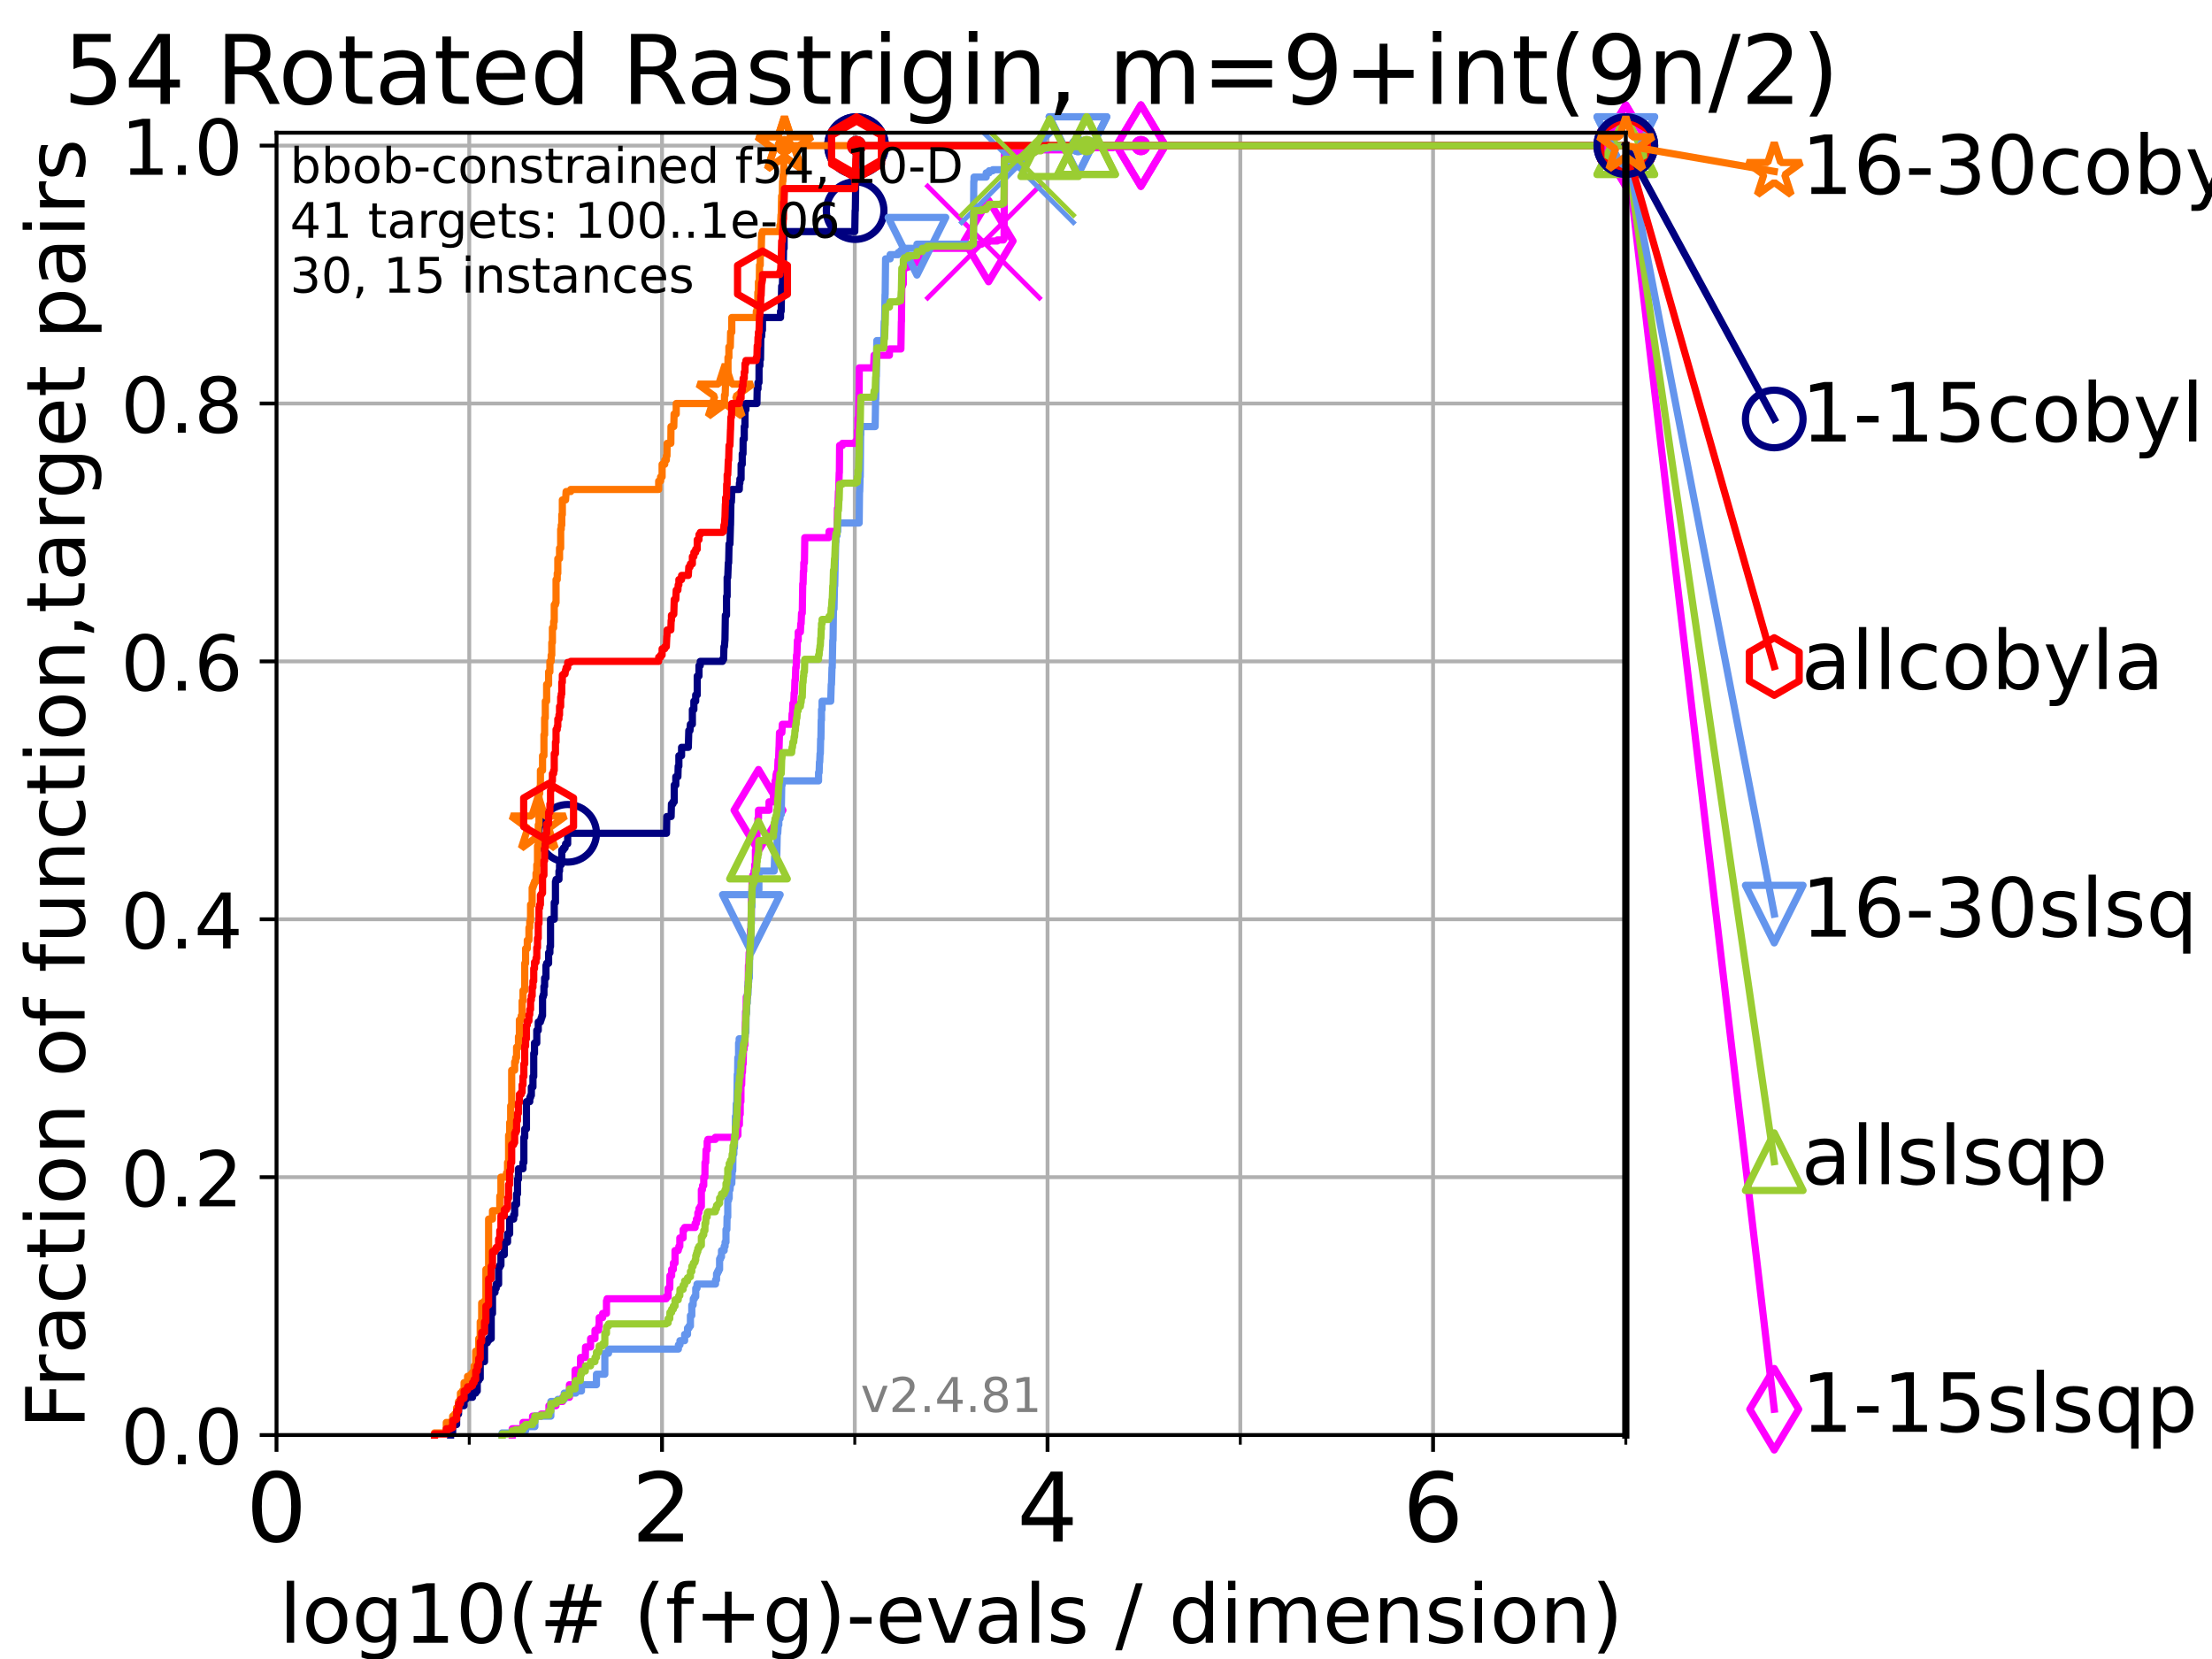 <?xml version="1.0" encoding="utf-8" standalone="no"?>
<!DOCTYPE svg PUBLIC "-//W3C//DTD SVG 1.1//EN"
  "http://www.w3.org/Graphics/SVG/1.1/DTD/svg11.dtd">
<!-- Created with matplotlib (https://matplotlib.org/) -->
<svg height="345.6pt" version="1.1" viewBox="0 0 460.8 345.6" width="460.8pt" xmlns="http://www.w3.org/2000/svg" xmlns:xlink="http://www.w3.org/1999/xlink">
 <defs>
  <style type="text/css">*{stroke-linecap:butt;stroke-linejoin:round;}</style>
 </defs>
 <g id="figure_1">
  <g id="patch_1">
   <path d="M 0 345.6 
L 460.8 345.6 
L 460.8 0 
L 0 0 
z
" style="fill:#ffffff;"/>
  </g>
  <g id="axes_1">
   <g id="patch_2">
    <path d="M 57.6 298.944 
L 338.688 298.944 
L 338.688 27.648 
L 57.6 27.648 
z
" style="fill:#ffffff;"/>
   </g>
   <g id="matplotlib.axis_1">
    <g id="xtick_1">
     <g id="line2d_1">
      <path clip-path="url(#pcf0e794fec)" d="M 57.6 298.944 
L 57.6 27.648 
" style="fill:none;stroke:#b0b0b0;stroke-linecap:square;stroke-width:0.8;"/>
     </g>
     <g id="line2d_2">
      <defs>
       <path d="M 0 0 
L 0 3.5 
" id="m2f069d6705" style="stroke:#000000;stroke-width:0.8;"/>
      </defs>
      <g>
       <use style="stroke:#000000;stroke-width:0.8;" x="57.6" xlink:href="#m2f069d6705" y="298.944"/>
      </g>
     </g>
     <g id="text_1">
      <!-- 0 -->
      <g transform="translate(51.237 321.141)scale(0.2 -0.2)">
       <defs>
        <path d="M 31.781 66.406 
Q 24.172 66.406 20.328 58.906 
Q 16.5 51.422 16.5 36.375 
Q 16.5 21.391 20.328 13.891 
Q 24.172 6.391 31.781 6.391 
Q 39.453 6.391 43.281 13.891 
Q 47.125 21.391 47.125 36.375 
Q 47.125 51.422 43.281 58.906 
Q 39.453 66.406 31.781 66.406 
z
M 31.781 74.219 
Q 44.047 74.219 50.516 64.516 
Q 56.984 54.828 56.984 36.375 
Q 56.984 17.969 50.516 8.266 
Q 44.047 -1.422 31.781 -1.422 
Q 19.531 -1.422 13.062 8.266 
Q 6.594 17.969 6.594 36.375 
Q 6.594 54.828 13.062 64.516 
Q 19.531 74.219 31.781 74.219 
z
" id="DejaVuSans-48"/>
       </defs>
       <use xlink:href="#DejaVuSans-48"/>
      </g>
     </g>
    </g>
    <g id="xtick_2">
     <g id="line2d_3">
      <path clip-path="url(#pcf0e794fec)" d="M 137.911 298.944 
L 137.911 27.648 
" style="fill:none;stroke:#b0b0b0;stroke-linecap:square;stroke-width:0.8;"/>
     </g>
     <g id="line2d_4">
      <g>
       <use style="stroke:#000000;stroke-width:0.8;" x="137.911" xlink:href="#m2f069d6705" y="298.944"/>
      </g>
     </g>
     <g id="text_2">
      <!-- 2 -->
      <g transform="translate(131.548 321.141)scale(0.2 -0.2)">
       <defs>
        <path d="M 19.188 8.297 
L 53.609 8.297 
L 53.609 0 
L 7.328 0 
L 7.328 8.297 
Q 12.938 14.109 22.625 23.891 
Q 32.328 33.688 34.812 36.531 
Q 39.547 41.844 41.422 45.531 
Q 43.312 49.219 43.312 52.781 
Q 43.312 58.594 39.234 62.25 
Q 35.156 65.922 28.609 65.922 
Q 23.969 65.922 18.812 64.312 
Q 13.672 62.703 7.812 59.422 
L 7.812 69.391 
Q 13.766 71.781 18.938 73 
Q 24.125 74.219 28.422 74.219 
Q 39.75 74.219 46.484 68.547 
Q 53.219 62.891 53.219 53.422 
Q 53.219 48.922 51.531 44.891 
Q 49.859 40.875 45.406 35.406 
Q 44.188 33.984 37.641 27.219 
Q 31.109 20.453 19.188 8.297 
z
" id="DejaVuSans-50"/>
       </defs>
       <use xlink:href="#DejaVuSans-50"/>
      </g>
     </g>
    </g>
    <g id="xtick_3">
     <g id="line2d_5">
      <path clip-path="url(#pcf0e794fec)" d="M 218.222 298.944 
L 218.222 27.648 
" style="fill:none;stroke:#b0b0b0;stroke-linecap:square;stroke-width:0.8;"/>
     </g>
     <g id="line2d_6">
      <g>
       <use style="stroke:#000000;stroke-width:0.8;" x="218.222" xlink:href="#m2f069d6705" y="298.944"/>
      </g>
     </g>
     <g id="text_3">
      <!-- 4 -->
      <g transform="translate(211.859 321.141)scale(0.2 -0.2)">
       <defs>
        <path d="M 37.797 64.312 
L 12.891 25.391 
L 37.797 25.391 
z
M 35.203 72.906 
L 47.609 72.906 
L 47.609 25.391 
L 58.016 25.391 
L 58.016 17.188 
L 47.609 17.188 
L 47.609 0 
L 37.797 0 
L 37.797 17.188 
L 4.891 17.188 
L 4.891 26.703 
z
" id="DejaVuSans-52"/>
       </defs>
       <use xlink:href="#DejaVuSans-52"/>
      </g>
     </g>
    </g>
    <g id="xtick_4">
     <g id="line2d_7">
      <path clip-path="url(#pcf0e794fec)" d="M 298.533 298.944 
L 298.533 27.648 
" style="fill:none;stroke:#b0b0b0;stroke-linecap:square;stroke-width:0.8;"/>
     </g>
     <g id="line2d_8">
      <g>
       <use style="stroke:#000000;stroke-width:0.8;" x="298.533" xlink:href="#m2f069d6705" y="298.944"/>
      </g>
     </g>
     <g id="text_4">
      <!-- 6 -->
      <g transform="translate(292.17 321.141)scale(0.2 -0.2)">
       <defs>
        <path d="M 33.016 40.375 
Q 26.375 40.375 22.484 35.828 
Q 18.609 31.297 18.609 23.391 
Q 18.609 15.531 22.484 10.953 
Q 26.375 6.391 33.016 6.391 
Q 39.656 6.391 43.531 10.953 
Q 47.406 15.531 47.406 23.391 
Q 47.406 31.297 43.531 35.828 
Q 39.656 40.375 33.016 40.375 
z
M 52.594 71.297 
L 52.594 62.312 
Q 48.875 64.062 45.094 64.984 
Q 41.312 65.922 37.594 65.922 
Q 27.828 65.922 22.672 59.328 
Q 17.531 52.734 16.797 39.406 
Q 19.672 43.656 24.016 45.922 
Q 28.375 48.188 33.594 48.188 
Q 44.578 48.188 50.953 41.516 
Q 57.328 34.859 57.328 23.391 
Q 57.328 12.156 50.688 5.359 
Q 44.047 -1.422 33.016 -1.422 
Q 20.359 -1.422 13.672 8.266 
Q 6.984 17.969 6.984 36.375 
Q 6.984 53.656 15.188 63.938 
Q 23.391 74.219 37.203 74.219 
Q 40.922 74.219 44.703 73.484 
Q 48.484 72.75 52.594 71.297 
z
" id="DejaVuSans-54"/>
       </defs>
       <use xlink:href="#DejaVuSans-54"/>
      </g>
     </g>
    </g>
    <g id="xtick_5">
     <g id="line2d_9">
      <path clip-path="url(#pcf0e794fec)" d="M 97.755 298.944 
L 97.755 27.648 
" style="fill:none;stroke:#b0b0b0;stroke-linecap:square;stroke-width:0.8;"/>
     </g>
     <g id="line2d_10">
      <defs>
       <path d="M 0 0 
L 0 2 
" id="med34318f38" style="stroke:#000000;stroke-width:0.6;"/>
      </defs>
      <g>
       <use style="stroke:#000000;stroke-width:0.6;" x="97.755" xlink:href="#med34318f38" y="298.944"/>
      </g>
     </g>
    </g>
    <g id="xtick_6">
     <g id="line2d_11">
      <path clip-path="url(#pcf0e794fec)" d="M 178.066 298.944 
L 178.066 27.648 
" style="fill:none;stroke:#b0b0b0;stroke-linecap:square;stroke-width:0.8;"/>
     </g>
     <g id="line2d_12">
      <g>
       <use style="stroke:#000000;stroke-width:0.6;" x="178.066" xlink:href="#med34318f38" y="298.944"/>
      </g>
     </g>
    </g>
    <g id="xtick_7">
     <g id="line2d_13">
      <path clip-path="url(#pcf0e794fec)" d="M 258.377 298.944 
L 258.377 27.648 
" style="fill:none;stroke:#b0b0b0;stroke-linecap:square;stroke-width:0.8;"/>
     </g>
     <g id="line2d_14">
      <g>
       <use style="stroke:#000000;stroke-width:0.6;" x="258.377" xlink:href="#med34318f38" y="298.944"/>
      </g>
     </g>
    </g>
    <g id="xtick_8">
     <g id="line2d_15">
      <path clip-path="url(#pcf0e794fec)" d="M 338.688 298.944 
L 338.688 27.648 
" style="fill:none;stroke:#b0b0b0;stroke-linecap:square;stroke-width:0.8;"/>
     </g>
     <g id="line2d_16">
      <g>
       <use style="stroke:#000000;stroke-width:0.6;" x="338.688" xlink:href="#med34318f38" y="298.944"/>
      </g>
     </g>
    </g>
    <g id="text_5">
     <!-- log10(# (f+g)-evals / dimension) -->
     <g transform="translate(58.145 342.218)scale(0.17 -0.17)">
      <defs>
       <path d="M 9.422 75.984 
L 18.406 75.984 
L 18.406 0 
L 9.422 0 
z
" id="DejaVuSans-108"/>
       <path d="M 30.609 48.391 
Q 23.391 48.391 19.188 42.75 
Q 14.984 37.109 14.984 27.297 
Q 14.984 17.484 19.156 11.844 
Q 23.344 6.203 30.609 6.203 
Q 37.797 6.203 41.984 11.859 
Q 46.188 17.531 46.188 27.297 
Q 46.188 37.016 41.984 42.703 
Q 37.797 48.391 30.609 48.391 
z
M 30.609 56 
Q 42.328 56 49.016 48.375 
Q 55.719 40.766 55.719 27.297 
Q 55.719 13.875 49.016 6.219 
Q 42.328 -1.422 30.609 -1.422 
Q 18.844 -1.422 12.172 6.219 
Q 5.516 13.875 5.516 27.297 
Q 5.516 40.766 12.172 48.375 
Q 18.844 56 30.609 56 
z
" id="DejaVuSans-111"/>
       <path d="M 45.406 27.984 
Q 45.406 37.75 41.375 43.109 
Q 37.359 48.484 30.078 48.484 
Q 22.859 48.484 18.828 43.109 
Q 14.797 37.75 14.797 27.984 
Q 14.797 18.266 18.828 12.891 
Q 22.859 7.516 30.078 7.516 
Q 37.359 7.516 41.375 12.891 
Q 45.406 18.266 45.406 27.984 
z
M 54.391 6.781 
Q 54.391 -7.172 48.188 -13.984 
Q 42 -20.797 29.203 -20.797 
Q 24.469 -20.797 20.266 -20.094 
Q 16.062 -19.391 12.109 -17.922 
L 12.109 -9.188 
Q 16.062 -11.328 19.922 -12.344 
Q 23.781 -13.375 27.781 -13.375 
Q 36.625 -13.375 41.016 -8.766 
Q 45.406 -4.156 45.406 5.172 
L 45.406 9.625 
Q 42.625 4.781 38.281 2.391 
Q 33.938 0 27.875 0 
Q 17.828 0 11.672 7.656 
Q 5.516 15.328 5.516 27.984 
Q 5.516 40.672 11.672 48.328 
Q 17.828 56 27.875 56 
Q 33.938 56 38.281 53.609 
Q 42.625 51.219 45.406 46.391 
L 45.406 54.688 
L 54.391 54.688 
z
" id="DejaVuSans-103"/>
       <path d="M 12.406 8.297 
L 28.516 8.297 
L 28.516 63.922 
L 10.984 60.406 
L 10.984 69.391 
L 28.422 72.906 
L 38.281 72.906 
L 38.281 8.297 
L 54.391 8.297 
L 54.391 0 
L 12.406 0 
z
" id="DejaVuSans-49"/>
       <path d="M 31 75.875 
Q 24.469 64.656 21.281 53.656 
Q 18.109 42.672 18.109 31.391 
Q 18.109 20.125 21.312 9.062 
Q 24.516 -2 31 -13.188 
L 23.188 -13.188 
Q 15.875 -1.703 12.234 9.375 
Q 8.594 20.453 8.594 31.391 
Q 8.594 42.281 12.203 53.312 
Q 15.828 64.359 23.188 75.875 
z
" id="DejaVuSans-40"/>
       <path d="M 51.125 44 
L 36.922 44 
L 32.812 27.688 
L 47.125 27.688 
z
M 43.797 71.781 
L 38.719 51.516 
L 52.984 51.516 
L 58.109 71.781 
L 65.922 71.781 
L 60.891 51.516 
L 76.125 51.516 
L 76.125 44 
L 58.984 44 
L 54.984 27.688 
L 70.516 27.688 
L 70.516 20.219 
L 53.078 20.219 
L 48 0 
L 40.188 0 
L 45.219 20.219 
L 30.906 20.219 
L 25.875 0 
L 18.016 0 
L 23.094 20.219 
L 7.719 20.219 
L 7.719 27.688 
L 24.906 27.688 
L 29 44 
L 13.281 44 
L 13.281 51.516 
L 30.906 51.516 
L 35.891 71.781 
z
" id="DejaVuSans-35"/>
       <path id="DejaVuSans-32"/>
       <path d="M 37.109 75.984 
L 37.109 68.5 
L 28.516 68.5 
Q 23.688 68.5 21.797 66.547 
Q 19.922 64.594 19.922 59.516 
L 19.922 54.688 
L 34.719 54.688 
L 34.719 47.703 
L 19.922 47.703 
L 19.922 0 
L 10.891 0 
L 10.891 47.703 
L 2.297 47.703 
L 2.297 54.688 
L 10.891 54.688 
L 10.891 58.5 
Q 10.891 67.625 15.141 71.797 
Q 19.391 75.984 28.609 75.984 
z
" id="DejaVuSans-102"/>
       <path d="M 46 62.703 
L 46 35.5 
L 73.188 35.5 
L 73.188 27.203 
L 46 27.203 
L 46 0 
L 37.797 0 
L 37.797 27.203 
L 10.594 27.203 
L 10.594 35.5 
L 37.797 35.5 
L 37.797 62.703 
z
" id="DejaVuSans-43"/>
       <path d="M 8.016 75.875 
L 15.828 75.875 
Q 23.141 64.359 26.781 53.312 
Q 30.422 42.281 30.422 31.391 
Q 30.422 20.453 26.781 9.375 
Q 23.141 -1.703 15.828 -13.188 
L 8.016 -13.188 
Q 14.5 -2 17.703 9.062 
Q 20.906 20.125 20.906 31.391 
Q 20.906 42.672 17.703 53.656 
Q 14.5 64.656 8.016 75.875 
z
" id="DejaVuSans-41"/>
       <path d="M 4.891 31.391 
L 31.203 31.391 
L 31.203 23.391 
L 4.891 23.391 
z
" id="DejaVuSans-45"/>
       <path d="M 56.203 29.594 
L 56.203 25.203 
L 14.891 25.203 
Q 15.484 15.922 20.484 11.062 
Q 25.484 6.203 34.422 6.203 
Q 39.594 6.203 44.453 7.469 
Q 49.312 8.734 54.109 11.281 
L 54.109 2.781 
Q 49.266 0.734 44.188 -0.344 
Q 39.109 -1.422 33.891 -1.422 
Q 20.797 -1.422 13.156 6.188 
Q 5.516 13.812 5.516 26.812 
Q 5.516 40.234 12.766 48.109 
Q 20.016 56 32.328 56 
Q 43.359 56 49.781 48.891 
Q 56.203 41.797 56.203 29.594 
z
M 47.219 32.234 
Q 47.125 39.594 43.094 43.984 
Q 39.062 48.391 32.422 48.391 
Q 24.906 48.391 20.391 44.141 
Q 15.875 39.891 15.188 32.172 
z
" id="DejaVuSans-101"/>
       <path d="M 2.984 54.688 
L 12.5 54.688 
L 29.594 8.797 
L 46.688 54.688 
L 56.203 54.688 
L 35.688 0 
L 23.484 0 
z
" id="DejaVuSans-118"/>
       <path d="M 34.281 27.484 
Q 23.391 27.484 19.188 25 
Q 14.984 22.516 14.984 16.5 
Q 14.984 11.719 18.141 8.906 
Q 21.297 6.109 26.703 6.109 
Q 34.188 6.109 38.703 11.406 
Q 43.219 16.703 43.219 25.484 
L 43.219 27.484 
z
M 52.203 31.203 
L 52.203 0 
L 43.219 0 
L 43.219 8.297 
Q 40.141 3.328 35.547 0.953 
Q 30.953 -1.422 24.312 -1.422 
Q 15.922 -1.422 10.953 3.297 
Q 6 8.016 6 15.922 
Q 6 25.141 12.172 29.828 
Q 18.359 34.516 30.609 34.516 
L 43.219 34.516 
L 43.219 35.406 
Q 43.219 41.609 39.141 45 
Q 35.062 48.391 27.688 48.391 
Q 23 48.391 18.547 47.266 
Q 14.109 46.141 10.016 43.891 
L 10.016 52.203 
Q 14.938 54.109 19.578 55.047 
Q 24.219 56 28.609 56 
Q 40.484 56 46.344 49.844 
Q 52.203 43.703 52.203 31.203 
z
" id="DejaVuSans-97"/>
       <path d="M 44.281 53.078 
L 44.281 44.578 
Q 40.484 46.531 36.375 47.5 
Q 32.281 48.484 27.875 48.484 
Q 21.188 48.484 17.844 46.438 
Q 14.5 44.391 14.5 40.281 
Q 14.5 37.156 16.891 35.375 
Q 19.281 33.594 26.516 31.984 
L 29.594 31.297 
Q 39.156 29.25 43.188 25.516 
Q 47.219 21.781 47.219 15.094 
Q 47.219 7.469 41.188 3.016 
Q 35.156 -1.422 24.609 -1.422 
Q 20.219 -1.422 15.453 -0.562 
Q 10.688 0.297 5.422 2 
L 5.422 11.281 
Q 10.406 8.688 15.234 7.391 
Q 20.062 6.109 24.812 6.109 
Q 31.156 6.109 34.562 8.281 
Q 37.984 10.453 37.984 14.406 
Q 37.984 18.062 35.516 20.016 
Q 33.062 21.969 24.703 23.781 
L 21.578 24.516 
Q 13.234 26.266 9.516 29.906 
Q 5.812 33.547 5.812 39.891 
Q 5.812 47.609 11.281 51.797 
Q 16.75 56 26.812 56 
Q 31.781 56 36.172 55.266 
Q 40.578 54.547 44.281 53.078 
z
" id="DejaVuSans-115"/>
       <path d="M 25.391 72.906 
L 33.688 72.906 
L 8.297 -9.281 
L 0 -9.281 
z
" id="DejaVuSans-47"/>
       <path d="M 45.406 46.391 
L 45.406 75.984 
L 54.391 75.984 
L 54.391 0 
L 45.406 0 
L 45.406 8.203 
Q 42.578 3.328 38.25 0.953 
Q 33.938 -1.422 27.875 -1.422 
Q 17.969 -1.422 11.734 6.484 
Q 5.516 14.406 5.516 27.297 
Q 5.516 40.188 11.734 48.094 
Q 17.969 56 27.875 56 
Q 33.938 56 38.25 53.625 
Q 42.578 51.266 45.406 46.391 
z
M 14.797 27.297 
Q 14.797 17.391 18.875 11.75 
Q 22.953 6.109 30.078 6.109 
Q 37.203 6.109 41.297 11.75 
Q 45.406 17.391 45.406 27.297 
Q 45.406 37.203 41.297 42.844 
Q 37.203 48.484 30.078 48.484 
Q 22.953 48.484 18.875 42.844 
Q 14.797 37.203 14.797 27.297 
z
" id="DejaVuSans-100"/>
       <path d="M 9.422 54.688 
L 18.406 54.688 
L 18.406 0 
L 9.422 0 
z
M 9.422 75.984 
L 18.406 75.984 
L 18.406 64.594 
L 9.422 64.594 
z
" id="DejaVuSans-105"/>
       <path d="M 52 44.188 
Q 55.375 50.25 60.062 53.125 
Q 64.75 56 71.094 56 
Q 79.641 56 84.281 50.016 
Q 88.922 44.047 88.922 33.016 
L 88.922 0 
L 79.891 0 
L 79.891 32.719 
Q 79.891 40.578 77.094 44.375 
Q 74.312 48.188 68.609 48.188 
Q 61.625 48.188 57.562 43.547 
Q 53.516 38.922 53.516 30.906 
L 53.516 0 
L 44.484 0 
L 44.484 32.719 
Q 44.484 40.625 41.703 44.406 
Q 38.922 48.188 33.109 48.188 
Q 26.219 48.188 22.156 43.531 
Q 18.109 38.875 18.109 30.906 
L 18.109 0 
L 9.078 0 
L 9.078 54.688 
L 18.109 54.688 
L 18.109 46.188 
Q 21.188 51.219 25.484 53.609 
Q 29.781 56 35.688 56 
Q 41.656 56 45.828 52.969 
Q 50 49.953 52 44.188 
z
" id="DejaVuSans-109"/>
       <path d="M 54.891 33.016 
L 54.891 0 
L 45.906 0 
L 45.906 32.719 
Q 45.906 40.484 42.875 44.328 
Q 39.844 48.188 33.797 48.188 
Q 26.516 48.188 22.312 43.547 
Q 18.109 38.922 18.109 30.906 
L 18.109 0 
L 9.078 0 
L 9.078 54.688 
L 18.109 54.688 
L 18.109 46.188 
Q 21.344 51.125 25.703 53.562 
Q 30.078 56 35.797 56 
Q 45.219 56 50.047 50.172 
Q 54.891 44.344 54.891 33.016 
z
" id="DejaVuSans-110"/>
      </defs>
      <use xlink:href="#DejaVuSans-108"/>
      <use x="27.783" xlink:href="#DejaVuSans-111"/>
      <use x="88.965" xlink:href="#DejaVuSans-103"/>
      <use x="152.441" xlink:href="#DejaVuSans-49"/>
      <use x="216.064" xlink:href="#DejaVuSans-48"/>
      <use x="279.688" xlink:href="#DejaVuSans-40"/>
      <use x="318.701" xlink:href="#DejaVuSans-35"/>
      <use x="402.49" xlink:href="#DejaVuSans-32"/>
      <use x="434.277" xlink:href="#DejaVuSans-40"/>
      <use x="473.291" xlink:href="#DejaVuSans-102"/>
      <use x="508.496" xlink:href="#DejaVuSans-43"/>
      <use x="592.285" xlink:href="#DejaVuSans-103"/>
      <use x="655.762" xlink:href="#DejaVuSans-41"/>
      <use x="694.775" xlink:href="#DejaVuSans-45"/>
      <use x="730.859" xlink:href="#DejaVuSans-101"/>
      <use x="792.383" xlink:href="#DejaVuSans-118"/>
      <use x="851.562" xlink:href="#DejaVuSans-97"/>
      <use x="912.842" xlink:href="#DejaVuSans-108"/>
      <use x="940.625" xlink:href="#DejaVuSans-115"/>
      <use x="992.725" xlink:href="#DejaVuSans-32"/>
      <use x="1024.512" xlink:href="#DejaVuSans-47"/>
      <use x="1058.203" xlink:href="#DejaVuSans-32"/>
      <use x="1089.99" xlink:href="#DejaVuSans-100"/>
      <use x="1153.467" xlink:href="#DejaVuSans-105"/>
      <use x="1181.25" xlink:href="#DejaVuSans-109"/>
      <use x="1278.662" xlink:href="#DejaVuSans-101"/>
      <use x="1340.186" xlink:href="#DejaVuSans-110"/>
      <use x="1403.564" xlink:href="#DejaVuSans-115"/>
      <use x="1455.664" xlink:href="#DejaVuSans-105"/>
      <use x="1483.447" xlink:href="#DejaVuSans-111"/>
      <use x="1544.629" xlink:href="#DejaVuSans-110"/>
      <use x="1608.008" xlink:href="#DejaVuSans-41"/>
     </g>
    </g>
   </g>
   <g id="matplotlib.axis_2">
    <g id="ytick_1">
     <g id="line2d_17">
      <path clip-path="url(#pcf0e794fec)" d="M 57.6 298.944 
L 338.688 298.944 
" style="fill:none;stroke:#b0b0b0;stroke-linecap:square;stroke-width:0.8;"/>
     </g>
     <g id="line2d_18">
      <defs>
       <path d="M 0 0 
L -3.5 0 
" id="mdbc3cdc301" style="stroke:#000000;stroke-width:0.8;"/>
      </defs>
      <g>
       <use style="stroke:#000000;stroke-width:0.8;" x="57.6" xlink:href="#mdbc3cdc301" y="298.944"/>
      </g>
     </g>
     <g id="text_6">
      <!-- 0.0 -->
      <g transform="translate(25.155 305.023)scale(0.16 -0.16)">
       <defs>
        <path d="M 10.688 12.406 
L 21 12.406 
L 21 0 
L 10.688 0 
z
" id="DejaVuSans-46"/>
       </defs>
       <use xlink:href="#DejaVuSans-48"/>
       <use x="63.623" xlink:href="#DejaVuSans-46"/>
       <use x="95.41" xlink:href="#DejaVuSans-48"/>
      </g>
     </g>
    </g>
    <g id="ytick_2">
     <g id="line2d_19">
      <path clip-path="url(#pcf0e794fec)" d="M 57.6 245.222 
L 338.688 245.222 
" style="fill:none;stroke:#b0b0b0;stroke-linecap:square;stroke-width:0.8;"/>
     </g>
     <g id="line2d_20">
      <g>
       <use style="stroke:#000000;stroke-width:0.8;" x="57.6" xlink:href="#mdbc3cdc301" y="245.222"/>
      </g>
     </g>
     <g id="text_7">
      <!-- 0.2 -->
      <g transform="translate(25.155 251.301)scale(0.16 -0.16)">
       <use xlink:href="#DejaVuSans-48"/>
       <use x="63.623" xlink:href="#DejaVuSans-46"/>
       <use x="95.41" xlink:href="#DejaVuSans-50"/>
      </g>
     </g>
    </g>
    <g id="ytick_3">
     <g id="line2d_21">
      <path clip-path="url(#pcf0e794fec)" d="M 57.6 191.5 
L 338.688 191.5 
" style="fill:none;stroke:#b0b0b0;stroke-linecap:square;stroke-width:0.8;"/>
     </g>
     <g id="line2d_22">
      <g>
       <use style="stroke:#000000;stroke-width:0.8;" x="57.6" xlink:href="#mdbc3cdc301" y="191.5"/>
      </g>
     </g>
     <g id="text_8">
      <!-- 0.4 -->
      <g transform="translate(25.155 197.579)scale(0.16 -0.16)">
       <use xlink:href="#DejaVuSans-48"/>
       <use x="63.623" xlink:href="#DejaVuSans-46"/>
       <use x="95.41" xlink:href="#DejaVuSans-52"/>
      </g>
     </g>
    </g>
    <g id="ytick_4">
     <g id="line2d_23">
      <path clip-path="url(#pcf0e794fec)" d="M 57.6 137.778 
L 338.688 137.778 
" style="fill:none;stroke:#b0b0b0;stroke-linecap:square;stroke-width:0.8;"/>
     </g>
     <g id="line2d_24">
      <g>
       <use style="stroke:#000000;stroke-width:0.8;" x="57.6" xlink:href="#mdbc3cdc301" y="137.778"/>
      </g>
     </g>
     <g id="text_9">
      <!-- 0.6 -->
      <g transform="translate(25.155 143.857)scale(0.16 -0.16)">
       <use xlink:href="#DejaVuSans-48"/>
       <use x="63.623" xlink:href="#DejaVuSans-46"/>
       <use x="95.41" xlink:href="#DejaVuSans-54"/>
      </g>
     </g>
    </g>
    <g id="ytick_5">
     <g id="line2d_25">
      <path clip-path="url(#pcf0e794fec)" d="M 57.6 84.056 
L 338.688 84.056 
" style="fill:none;stroke:#b0b0b0;stroke-linecap:square;stroke-width:0.8;"/>
     </g>
     <g id="line2d_26">
      <g>
       <use style="stroke:#000000;stroke-width:0.8;" x="57.6" xlink:href="#mdbc3cdc301" y="84.056"/>
      </g>
     </g>
     <g id="text_10">
      <!-- 0.8 -->
      <g transform="translate(25.155 90.135)scale(0.16 -0.16)">
       <defs>
        <path d="M 31.781 34.625 
Q 24.75 34.625 20.719 30.859 
Q 16.703 27.094 16.703 20.516 
Q 16.703 13.922 20.719 10.156 
Q 24.75 6.391 31.781 6.391 
Q 38.812 6.391 42.859 10.172 
Q 46.922 13.969 46.922 20.516 
Q 46.922 27.094 42.891 30.859 
Q 38.875 34.625 31.781 34.625 
z
M 21.922 38.812 
Q 15.578 40.375 12.031 44.719 
Q 8.5 49.078 8.5 55.328 
Q 8.5 64.062 14.719 69.141 
Q 20.953 74.219 31.781 74.219 
Q 42.672 74.219 48.875 69.141 
Q 55.078 64.062 55.078 55.328 
Q 55.078 49.078 51.531 44.719 
Q 48 40.375 41.703 38.812 
Q 48.828 37.156 52.797 32.312 
Q 56.781 27.484 56.781 20.516 
Q 56.781 9.906 50.312 4.234 
Q 43.844 -1.422 31.781 -1.422 
Q 19.734 -1.422 13.25 4.234 
Q 6.781 9.906 6.781 20.516 
Q 6.781 27.484 10.781 32.312 
Q 14.797 37.156 21.922 38.812 
z
M 18.312 54.391 
Q 18.312 48.734 21.844 45.562 
Q 25.391 42.391 31.781 42.391 
Q 38.141 42.391 41.719 45.562 
Q 45.312 48.734 45.312 54.391 
Q 45.312 60.062 41.719 63.234 
Q 38.141 66.406 31.781 66.406 
Q 25.391 66.406 21.844 63.234 
Q 18.312 60.062 18.312 54.391 
z
" id="DejaVuSans-56"/>
       </defs>
       <use xlink:href="#DejaVuSans-48"/>
       <use x="63.623" xlink:href="#DejaVuSans-46"/>
       <use x="95.41" xlink:href="#DejaVuSans-56"/>
      </g>
     </g>
    </g>
    <g id="ytick_6">
     <g id="line2d_27">
      <path clip-path="url(#pcf0e794fec)" d="M 57.6 30.334 
L 338.688 30.334 
" style="fill:none;stroke:#b0b0b0;stroke-linecap:square;stroke-width:0.8;"/>
     </g>
     <g id="line2d_28">
      <g>
       <use style="stroke:#000000;stroke-width:0.8;" x="57.6" xlink:href="#mdbc3cdc301" y="30.334"/>
      </g>
     </g>
     <g id="text_11">
      <!-- 1.0 -->
      <g transform="translate(25.155 36.413)scale(0.16 -0.16)">
       <use xlink:href="#DejaVuSans-49"/>
       <use x="63.623" xlink:href="#DejaVuSans-46"/>
       <use x="95.41" xlink:href="#DejaVuSans-48"/>
      </g>
     </g>
    </g>
    <g id="text_12">
     <!-- Fraction of function,target pairs -->
     <g transform="translate(17.62 297.681)rotate(-90)scale(0.17 -0.17)">
      <defs>
       <path d="M 9.812 72.906 
L 51.703 72.906 
L 51.703 64.594 
L 19.672 64.594 
L 19.672 43.109 
L 48.578 43.109 
L 48.578 34.812 
L 19.672 34.812 
L 19.672 0 
L 9.812 0 
z
" id="DejaVuSans-70"/>
       <path d="M 41.109 46.297 
Q 39.594 47.172 37.812 47.578 
Q 36.031 48 33.891 48 
Q 26.266 48 22.188 43.047 
Q 18.109 38.094 18.109 28.812 
L 18.109 0 
L 9.078 0 
L 9.078 54.688 
L 18.109 54.688 
L 18.109 46.188 
Q 20.953 51.172 25.484 53.578 
Q 30.031 56 36.531 56 
Q 37.453 56 38.578 55.875 
Q 39.703 55.766 41.062 55.516 
z
" id="DejaVuSans-114"/>
       <path d="M 48.781 52.594 
L 48.781 44.188 
Q 44.969 46.297 41.141 47.344 
Q 37.312 48.391 33.406 48.391 
Q 24.656 48.391 19.812 42.844 
Q 14.984 37.312 14.984 27.297 
Q 14.984 17.281 19.812 11.734 
Q 24.656 6.203 33.406 6.203 
Q 37.312 6.203 41.141 7.25 
Q 44.969 8.297 48.781 10.406 
L 48.781 2.094 
Q 45.016 0.344 40.984 -0.531 
Q 36.969 -1.422 32.422 -1.422 
Q 20.062 -1.422 12.781 6.344 
Q 5.516 14.109 5.516 27.297 
Q 5.516 40.672 12.859 48.328 
Q 20.219 56 33.016 56 
Q 37.156 56 41.109 55.141 
Q 45.062 54.297 48.781 52.594 
z
" id="DejaVuSans-99"/>
       <path d="M 18.312 70.219 
L 18.312 54.688 
L 36.812 54.688 
L 36.812 47.703 
L 18.312 47.703 
L 18.312 18.016 
Q 18.312 11.328 20.141 9.422 
Q 21.969 7.516 27.594 7.516 
L 36.812 7.516 
L 36.812 0 
L 27.594 0 
Q 17.188 0 13.234 3.875 
Q 9.281 7.766 9.281 18.016 
L 9.281 47.703 
L 2.688 47.703 
L 2.688 54.688 
L 9.281 54.688 
L 9.281 70.219 
z
" id="DejaVuSans-116"/>
       <path d="M 8.5 21.578 
L 8.5 54.688 
L 17.484 54.688 
L 17.484 21.922 
Q 17.484 14.156 20.5 10.266 
Q 23.531 6.391 29.594 6.391 
Q 36.859 6.391 41.078 11.031 
Q 45.312 15.672 45.312 23.688 
L 45.312 54.688 
L 54.297 54.688 
L 54.297 0 
L 45.312 0 
L 45.312 8.406 
Q 42.047 3.422 37.719 1 
Q 33.406 -1.422 27.688 -1.422 
Q 18.266 -1.422 13.375 4.438 
Q 8.5 10.297 8.5 21.578 
z
M 31.109 56 
z
" id="DejaVuSans-117"/>
       <path d="M 11.719 12.406 
L 22.016 12.406 
L 22.016 4 
L 14.016 -11.625 
L 7.719 -11.625 
L 11.719 4 
z
" id="DejaVuSans-44"/>
       <path d="M 18.109 8.203 
L 18.109 -20.797 
L 9.078 -20.797 
L 9.078 54.688 
L 18.109 54.688 
L 18.109 46.391 
Q 20.953 51.266 25.266 53.625 
Q 29.594 56 35.594 56 
Q 45.562 56 51.781 48.094 
Q 58.016 40.188 58.016 27.297 
Q 58.016 14.406 51.781 6.484 
Q 45.562 -1.422 35.594 -1.422 
Q 29.594 -1.422 25.266 0.953 
Q 20.953 3.328 18.109 8.203 
z
M 48.688 27.297 
Q 48.688 37.203 44.609 42.844 
Q 40.531 48.484 33.406 48.484 
Q 26.266 48.484 22.188 42.844 
Q 18.109 37.203 18.109 27.297 
Q 18.109 17.391 22.188 11.75 
Q 26.266 6.109 33.406 6.109 
Q 40.531 6.109 44.609 11.75 
Q 48.688 17.391 48.688 27.297 
z
" id="DejaVuSans-112"/>
      </defs>
      <use xlink:href="#DejaVuSans-70"/>
      <use x="50.27" xlink:href="#DejaVuSans-114"/>
      <use x="91.383" xlink:href="#DejaVuSans-97"/>
      <use x="152.662" xlink:href="#DejaVuSans-99"/>
      <use x="207.643" xlink:href="#DejaVuSans-116"/>
      <use x="246.852" xlink:href="#DejaVuSans-105"/>
      <use x="274.635" xlink:href="#DejaVuSans-111"/>
      <use x="335.816" xlink:href="#DejaVuSans-110"/>
      <use x="399.195" xlink:href="#DejaVuSans-32"/>
      <use x="430.982" xlink:href="#DejaVuSans-111"/>
      <use x="492.164" xlink:href="#DejaVuSans-102"/>
      <use x="527.369" xlink:href="#DejaVuSans-32"/>
      <use x="559.156" xlink:href="#DejaVuSans-102"/>
      <use x="594.361" xlink:href="#DejaVuSans-117"/>
      <use x="657.74" xlink:href="#DejaVuSans-110"/>
      <use x="721.119" xlink:href="#DejaVuSans-99"/>
      <use x="776.1" xlink:href="#DejaVuSans-116"/>
      <use x="815.309" xlink:href="#DejaVuSans-105"/>
      <use x="843.092" xlink:href="#DejaVuSans-111"/>
      <use x="904.273" xlink:href="#DejaVuSans-110"/>
      <use x="967.652" xlink:href="#DejaVuSans-44"/>
      <use x="999.439" xlink:href="#DejaVuSans-116"/>
      <use x="1038.648" xlink:href="#DejaVuSans-97"/>
      <use x="1099.928" xlink:href="#DejaVuSans-114"/>
      <use x="1139.291" xlink:href="#DejaVuSans-103"/>
      <use x="1202.768" xlink:href="#DejaVuSans-101"/>
      <use x="1264.291" xlink:href="#DejaVuSans-116"/>
      <use x="1303.5" xlink:href="#DejaVuSans-32"/>
      <use x="1335.287" xlink:href="#DejaVuSans-112"/>
      <use x="1398.764" xlink:href="#DejaVuSans-97"/>
      <use x="1460.043" xlink:href="#DejaVuSans-105"/>
      <use x="1487.826" xlink:href="#DejaVuSans-114"/>
      <use x="1528.939" xlink:href="#DejaVuSans-115"/>
     </g>
    </g>
   </g>
   <g id="line2d_29">
    <defs>
     <path d="M 0 1.5 
C 0.398 1.5 0.779 1.342 1.061 1.061 
C 1.342 0.779 1.5 0.398 1.5 0 
C 1.5 -0.398 1.342 -0.779 1.061 -1.061 
C 0.779 -1.342 0.398 -1.5 0 -1.5 
C -0.398 -1.5 -0.779 -1.342 -1.061 -1.061 
C -1.342 -0.779 -1.5 -0.398 -1.5 0 
C -1.5 0.398 -1.342 0.779 -1.061 1.061 
C -0.779 1.342 -0.398 1.5 0 1.5 
z
" id="m4fe8a74274" style="stroke:#000080;"/>
    </defs>
    <g>
     <use style="fill:#000080;stroke:#000080;" x="178.432" xlink:href="#m4fe8a74274" y="30.334"/>
     <use style="fill:#000080;stroke:#000080;" x="178.432" xlink:href="#m4fe8a74274" y="30.334"/>
    </g>
   </g>
   <g id="line2d_30">
    <path d="M 93.864 298.944 
L 93.864 298.507 
L 94.295 298.507 
L 94.295 296.76 
L 95.125 296.76 
L 95.125 294.576 
L 95.526 294.576 
L 95.526 292.829 
L 96.676 292.829 
L 96.676 291.519 
L 97.044 291.519 
L 97.044 291.082 
L 98.439 291.082 
L 98.439 290.209 
L 99.098 290.209 
L 99.098 289.772 
L 99.418 289.772 
L 99.418 287.588 
L 99.732 287.588 
L 99.732 287.151 
L 100.04 287.151 
L 100.04 283.657 
L 100.935 283.657 
L 100.935 279.726 
L 101.507 279.726 
L 101.507 279.29 
L 101.786 279.29 
L 101.786 278.853 
L 102.331 278.853 
L 102.331 273.612 
L 102.597 273.612 
L 102.597 269.244 
L 103.118 269.244 
L 103.118 268.371 
L 103.372 268.371 
L 103.372 267.497 
L 103.871 267.497 
L 103.871 264.003 
L 104.115 264.003 
L 104.115 263.566 
L 104.355 263.566 
L 104.355 261.382 
L 105.057 261.382 
L 105.057 258.762 
L 105.733 258.762 
L 105.733 257.015 
L 106.169 257.015 
L 106.169 253.957 
L 107.009 253.957 
L 107.009 253.084 
L 107.213 253.084 
L 107.213 250.9 
L 107.614 250.9 
L 107.614 248.716 
L 107.811 248.716 
L 107.811 245.659 
L 108.006 245.659 
L 108.006 243.475 
L 108.949 243.475 
L 108.949 242.165 
L 109.132 242.165 
L 109.132 236.924 
L 109.312 236.924 
L 109.312 235.176 
L 109.668 235.176 
L 109.668 229.499 
L 110.359 229.499 
L 110.359 228.625 
L 110.527 228.625 
L 110.527 228.188 
L 110.694 228.188 
L 110.694 226.441 
L 111.023 226.441 
L 111.023 224.257 
L 111.186 224.257 
L 111.186 219.453 
L 111.346 219.453 
L 111.346 217.269 
L 111.82 217.269 
L 111.82 214.649 
L 112.128 214.649 
L 112.128 212.901 
L 112.581 212.901 
L 112.581 212.465 
L 112.73 212.465 
L 112.73 212.028 
L 112.877 212.028 
L 112.877 211.591 
L 113.023 211.591 
L 113.023 207.66 
L 113.168 207.66 
L 113.168 207.224 
L 113.311 207.224 
L 113.311 205.476 
L 113.454 205.476 
L 113.454 203.729 
L 113.735 203.729 
L 113.735 201.109 
L 113.874 201.109 
L 113.874 200.672 
L 114.284 200.672 
L 114.284 198.488 
L 114.552 198.488 
L 114.552 197.178 
L 114.685 197.178 
L 114.685 191.5 
L 115.46 191.5 
L 115.46 188.006 
L 115.711 188.006 
L 115.711 183.638 
L 115.835 183.638 
L 115.835 183.202 
L 116.443 183.202 
L 116.443 181.454 
L 116.562 181.454 
L 116.562 180.144 
L 116.914 180.144 
L 116.914 179.707 
L 117.03 179.707 
L 117.03 177.087 
L 117.373 177.087 
L 117.373 176.65 
L 117.71 176.65 
L 117.821 175.777 
L 118.257 175.777 
L 118.257 173.593 
L 138.845 173.593 
L 138.911 170.099 
L 139.809 170.099 
L 139.872 167.478 
L 140.181 167.478 
L 140.181 167.041 
L 140.454 167.041 
L 140.454 163.547 
L 140.783 163.547 
L 140.783 161.8 
L 141.221 161.8 
L 141.278 159.616 
L 141.422 159.616 
L 141.422 157.432 
L 141.983 157.432 
L 141.983 155.685 
L 143.388 155.685 
L 143.49 152.191 
L 143.741 152.191 
L 143.816 150.881 
L 144.234 150.881 
L 144.234 147.824 
L 144.546 147.824 
L 144.546 146.077 
L 144.924 146.077 
L 144.924 144.766 
L 145.247 144.766 
L 145.247 140.835 
L 145.61 140.835 
L 145.61 138.652 
L 145.877 138.652 
L 145.877 137.778 
L 150.506 137.778 
L 150.506 137.341 
L 150.741 137.341 
L 150.808 134.721 
L 150.908 134.721 
L 151.007 133.41 
L 151.023 133.41 
L 151.105 128.169 
L 151.349 128.169 
L 151.349 124.238 
L 151.478 124.238 
L 151.478 120.307 
L 151.605 120.307 
L 151.716 117.25 
L 151.795 117.25 
L 151.874 113.319 
L 152.061 113.319 
L 152.169 109.388 
L 152.184 109.388 
L 152.261 104.584 
L 152.368 104.584 
L 152.459 101.963 
L 154.008 101.963 
L 154.036 100.653 
L 154.133 100.653 
L 154.133 99.78 
L 154.379 99.78 
L 154.392 96.722 
L 154.621 96.722 
L 154.621 94.538 
L 154.781 94.538 
L 154.807 91.481 
L 155.044 91.481 
L 155.044 88.86 
L 155.187 88.86 
L 155.2 85.366 
L 155.393 85.366 
L 155.393 84.056 
L 157.681 84.056 
L 157.737 80.999 
L 157.904 80.999 
L 157.904 79.688 
L 158.113 79.688 
L 158.124 76.194 
L 158.299 76.194 
L 158.299 74.884 
L 158.428 74.884 
L 158.493 70.08 
L 158.663 70.08 
L 158.727 68.769 
L 158.832 68.769 
L 158.843 66.149 
L 162.598 66.149 
L 162.598 64.838 
L 162.733 64.838 
L 162.834 59.597 
L 162.992 59.597 
L 163.082 55.666 
L 163.173 55.666 
L 163.222 51.736 
L 163.344 51.736 
L 163.352 48.241 
L 178.066 48.241 
L 178.139 43.874 
L 178.181 43.874 
L 178.292 36.012 
L 178.326 36.012 
L 178.432 30.334 
L 338.688 30.334 
L 338.688 30.334 
" style="fill:none;stroke:#000080;stroke-linecap:square;stroke-width:1.5;"/>
   </g>
   <g id="line2d_31">
    <defs>
     <path d="M 0 6 
C 1.591 6 3.117 5.368 4.243 4.243 
C 5.368 3.117 6 1.591 6 0 
C 6 -1.591 5.368 -3.117 4.243 -4.243 
C 3.117 -5.368 1.591 -6 0 -6 
C -1.591 -6 -3.117 -5.368 -4.243 -4.243 
C -5.368 -3.117 -6 -1.591 -6 0 
C -6 1.591 -5.368 3.117 -4.243 4.243 
C -3.117 5.368 -1.591 6 0 6 
z
" id="m9fd24cc9d5" style="stroke:#000080;stroke-width:1.5;"/>
    </defs>
    <g>
     <use style="fill-opacity:0;stroke:#000080;stroke-width:1.5;" x="118.257" xlink:href="#m9fd24cc9d5" y="173.593"/>
     <use style="fill-opacity:0;stroke:#000080;stroke-width:1.5;" x="178.139" xlink:href="#m9fd24cc9d5" y="43.874"/>
     <use style="fill-opacity:0;stroke:#000080;stroke-width:1.5;" x="178.432" xlink:href="#m9fd24cc9d5" y="30.334"/>
     <use style="fill-opacity:0;stroke:#000080;stroke-width:1.5;" x="178.432" xlink:href="#m9fd24cc9d5" y="30.334"/>
     <use style="fill-opacity:0;stroke:#000080;stroke-width:1.5;" x="338.688" xlink:href="#m9fd24cc9d5" y="30.334"/>
    </g>
   </g>
   <g id="line2d_32">
    <path style="fill:none;stroke:#000080;stroke-linecap:square;stroke-width:1.5;"/>
    <g/>
   </g>
   <g id="line2d_33">
    <defs>
     <path d="M 0 1.5 
C 0.398 1.5 0.779 1.342 1.061 1.061 
C 1.342 0.779 1.5 0.398 1.5 0 
C 1.5 -0.398 1.342 -0.779 1.061 -1.061 
C 0.779 -1.342 0.398 -1.5 0 -1.5 
C -0.398 -1.5 -0.779 -1.342 -1.061 -1.061 
C -1.342 -0.779 -1.5 -0.398 -1.5 0 
C -1.5 0.398 -1.342 0.779 -1.061 1.061 
C -0.779 1.342 -0.398 1.5 0 1.5 
z
" id="md7088d79b3" style="stroke:#ff00ff;"/>
    </defs>
    <g>
     <use style="fill:#ff00ff;stroke:#ff00ff;" x="237.671" xlink:href="#md7088d79b3" y="30.334"/>
     <use style="fill:#ff00ff;stroke:#ff00ff;" x="237.671" xlink:href="#md7088d79b3" y="30.334"/>
    </g>
   </g>
   <g id="line2d_34">
    <path d="M 106.699 298.944 
L 106.699 297.634 
L 108.949 297.634 
L 108.949 296.323 
L 110.942 296.323 
L 110.942 295.013 
L 112.73 295.013 
L 112.73 294.576 
L 114.352 294.576 
L 114.352 292.829 
L 115.835 292.829 
L 115.835 291.956 
L 117.203 291.956 
L 117.203 291.082 
L 118.629 291.082 
L 118.629 288.462 
L 119.801 288.462 
L 119.801 285.404 
L 120.899 285.404 
L 120.945 282.784 
L 121.931 282.784 
L 121.975 280.6 
L 123.03 280.6 
L 123.03 278.853 
L 123.947 278.853 
L 123.947 277.106 
L 124.707 277.106 
L 124.707 276.232 
L 124.818 276.232 
L 124.818 274.485 
L 125.542 274.485 
L 125.542 273.612 
L 126.338 273.612 
L 126.338 270.991 
L 126.473 270.991 
L 126.473 270.554 
L 138.778 270.554 
L 138.778 270.118 
L 139.188 270.118 
L 139.188 268.371 
L 139.525 268.371 
L 139.557 265.75 
L 139.918 265.75 
L 139.918 264.44 
L 140.272 264.44 
L 140.272 263.129 
L 140.619 263.129 
L 140.619 260.509 
L 141.293 260.509 
L 141.293 260.072 
L 141.422 260.072 
L 141.422 259.635 
L 141.62 259.635 
L 141.62 257.888 
L 142.311 257.888 
L 142.311 256.141 
L 142.62 256.141 
L 142.62 255.704 
L 144.807 255.704 
L 144.807 254.831 
L 145.075 254.831 
L 145.075 253.957 
L 145.373 253.957 
L 145.373 252.647 
L 145.599 252.647 
L 145.599 251.773 
L 145.855 251.773 
L 145.855 251.337 
L 146.107 251.337 
L 146.107 247.843 
L 146.324 247.843 
L 146.356 246.969 
L 146.602 246.969 
L 146.602 245.222 
L 146.844 245.222 
L 146.865 242.165 
L 147.02 242.165 
L 147.082 239.544 
L 147.318 239.544 
L 147.318 237.797 
L 147.46 237.797 
L 147.46 237.36 
L 149.012 237.36 
L 149.012 236.924 
L 153.395 236.924 
L 153.395 236.487 
L 153.722 236.487 
L 153.722 234.303 
L 154.029 234.303 
L 154.043 232.119 
L 154.201 232.119 
L 154.201 229.499 
L 154.345 229.499 
L 154.358 226.004 
L 154.5 226.004 
L 154.568 223.384 
L 154.668 223.384 
L 154.721 221.637 
L 154.821 221.637 
L 154.874 218.579 
L 155.025 218.579 
L 155.025 217.706 
L 155.174 217.706 
L 155.284 212.901 
L 155.31 212.901 
L 155.323 210.718 
L 155.444 210.718 
L 155.47 207.66 
L 155.723 207.66 
L 155.773 205.476 
L 155.867 205.476 
L 155.916 201.109 
L 156.009 201.109 
L 156.059 198.488 
L 156.2 198.488 
L 156.2 196.304 
L 156.34 196.304 
L 156.34 193.684 
L 156.467 193.684 
L 156.521 187.132 
L 156.616 187.132 
L 156.67 183.638 
L 156.806 183.638 
L 156.806 182.328 
L 157.076 182.328 
L 157.076 181.454 
L 157.22 181.454 
L 157.22 180.144 
L 157.364 180.144 
L 157.364 177.087 
L 157.625 177.087 
L 157.687 173.593 
L 157.754 173.593 
L 157.754 171.846 
L 157.882 171.846 
L 157.882 170.535 
L 158.009 170.535 
L 158.009 168.788 
L 160.201 168.788 
L 160.201 167.041 
L 161.128 167.041 
L 161.128 164.857 
L 161.243 164.857 
L 161.243 163.547 
L 161.452 163.547 
L 161.452 162.674 
L 161.565 162.674 
L 161.668 161.363 
L 161.77 161.363 
L 161.77 160.927 
L 161.973 160.927 
L 162.082 158.306 
L 162.182 158.306 
L 162.282 155.685 
L 162.295 155.685 
L 162.381 152.628 
L 162.879 152.628 
L 162.975 150.881 
L 164.918 150.881 
L 165.003 148.697 
L 165.087 148.697 
L 165.172 146.513 
L 165.346 146.513 
L 165.436 144.33 
L 165.519 144.33 
L 165.601 141.709 
L 165.683 141.709 
L 165.764 139.088 
L 165.852 139.088 
L 165.933 136.468 
L 166.013 136.468 
L 166.114 133.41 
L 166.279 133.41 
L 166.279 131.663 
L 166.736 131.663 
L 166.813 129.916 
L 166.889 129.916 
L 166.971 127.732 
L 167.129 127.732 
L 167.223 121.618 
L 167.298 121.618 
L 167.359 118.997 
L 167.433 118.997 
L 167.446 117.25 
L 167.58 117.25 
L 167.653 112.009 
L 172.652 112.009 
L 172.706 110.699 
L 174.363 110.699 
L 174.462 105.894 
L 174.565 105.894 
L 174.663 102.4 
L 174.711 102.4 
L 174.821 98.469 
L 174.857 98.469 
L 174.905 92.791 
L 175.497 92.791 
L 175.497 92.355 
L 178.236 92.355 
L 178.236 91.918 
L 178.604 91.918 
L 178.604 89.734 
L 178.727 89.734 
L 178.727 87.113 
L 178.852 87.113 
L 178.932 81.872 
L 178.967 81.872 
L 179.005 76.631 
L 181.98 76.631 
L 182.09 74.011 
L 185.282 74.011 
L 185.282 72.7 
L 187.674 72.7 
L 187.767 67.022 
L 187.79 67.022 
L 187.866 59.597 
L 188.028 59.597 
L 188.028 59.161 
L 188.18 59.161 
L 188.18 56.103 
L 188.401 56.103 
L 188.401 55.666 
L 189.157 55.666 
L 189.157 54.793 
L 191.051 54.793 
L 191.051 53.919 
L 192.14 53.919 
L 192.14 52.609 
L 193.168 52.609 
L 193.168 51.736 
L 202.145 51.736 
L 202.145 50.862 
L 204.496 50.862 
L 204.496 50.425 
L 205.939 50.425 
L 205.939 50.207 
L 207.761 50.207 
L 207.761 49.988 
L 209.039 49.988 
L 209.039 49.77 
L 209.169 49.77 
L 209.244 31.863 
L 209.793 31.863 
L 209.793 31.644 
L 215.657 31.644 
L 215.657 31.208 
L 221.9 31.208 
L 221.9 30.989 
L 226.36 30.989 
L 226.36 30.771 
L 231.837 30.771 
L 231.837 30.552 
L 237.671 30.552 
L 237.671 30.334 
L 338.688 30.334 
L 338.688 30.334 
" style="fill:none;stroke:#ff00ff;stroke-linecap:square;stroke-width:1.5;"/>
   </g>
   <g id="line2d_35">
    <defs>
     <path d="M -0 8.485 
L 5.091 0 
L 0 -8.485 
L -5.091 -0 
z
" id="me9b8c8a9ee" style="stroke:#ff00ff;stroke-linejoin:miter;stroke-width:1.5;"/>
    </defs>
    <g>
     <use style="fill-opacity:0;stroke:#ff00ff;stroke-linejoin:miter;stroke-width:1.5;" x="158.009" xlink:href="#me9b8c8a9ee" y="168.788"/>
     <use style="fill-opacity:0;stroke:#ff00ff;stroke-linejoin:miter;stroke-width:1.5;" x="205.939" xlink:href="#me9b8c8a9ee" y="50.207"/>
     <use style="fill-opacity:0;stroke:#ff00ff;stroke-linejoin:miter;stroke-width:1.5;" x="237.671" xlink:href="#me9b8c8a9ee" y="30.334"/>
     <use style="fill-opacity:0;stroke:#ff00ff;stroke-linejoin:miter;stroke-width:1.5;" x="237.671" xlink:href="#me9b8c8a9ee" y="30.334"/>
     <use style="fill-opacity:0;stroke:#ff00ff;stroke-linejoin:miter;stroke-width:1.5;" x="338.688" xlink:href="#me9b8c8a9ee" y="30.334"/>
    </g>
   </g>
   <g id="line2d_36">
    <path style="fill:none;stroke:#ff00ff;stroke-linecap:square;stroke-width:1.5;"/>
    <g/>
   </g>
   <g id="line2d_37">
    <path clip-path="url(#pcf0e794fec)" d="M 204.886 50.425 
" style="fill:none;stroke:#ff00ff;stroke-linecap:square;stroke-width:1.5;"/>
    <defs>
     <path d="M -12 12 
L 12 -12 
M -12 -12 
L 12 12 
" id="m1e166fbc92" style="stroke:#ff00ff;"/>
    </defs>
    <g clip-path="url(#pcf0e794fec)">
     <use style="fill:#ff00ff;stroke:#ff00ff;" x="204.886" xlink:href="#m1e166fbc92" y="50.425"/>
    </g>
   </g>
   <g id="line2d_38">
    <defs>
     <path d="M 0 1.5 
C 0.398 1.5 0.779 1.342 1.061 1.061 
C 1.342 0.779 1.5 0.398 1.5 0 
C 1.5 -0.398 1.342 -0.779 1.061 -1.061 
C 0.779 -1.342 0.398 -1.5 0 -1.5 
C -0.398 -1.5 -0.779 -1.342 -1.061 -1.061 
C -1.342 -0.779 -1.5 -0.398 -1.5 0 
C -1.5 0.398 -1.342 0.779 -1.061 1.061 
C -0.779 1.342 -0.398 1.5 0 1.5 
z
" id="me90fa464db" style="stroke:#ff7500;"/>
    </defs>
    <g>
     <use style="fill:#ff7500;stroke:#ff7500;" x="163.417" xlink:href="#me90fa464db" y="30.334"/>
     <use style="fill:#ff7500;stroke:#ff7500;" x="163.417" xlink:href="#me90fa464db" y="30.334"/>
    </g>
   </g>
   <g id="line2d_39">
    <path d="M 90.509 298.944 
L 90.509 298.507 
L 92.969 298.507 
L 92.969 296.323 
L 94.295 296.323 
L 94.295 295.013 
L 94.715 295.013 
L 94.715 294.576 
L 95.125 294.576 
L 95.125 293.266 
L 95.526 293.266 
L 95.526 291.956 
L 95.918 291.956 
L 95.918 290.209 
L 96.301 290.209 
L 96.301 289.772 
L 96.676 289.772 
L 96.676 288.025 
L 97.403 288.025 
L 97.403 286.715 
L 98.101 286.715 
L 98.101 286.278 
L 98.439 286.278 
L 98.439 285.841 
L 98.772 285.841 
L 98.772 284.531 
L 99.098 284.531 
L 99.098 281.473 
L 99.732 281.473 
L 99.732 278.853 
L 100.04 278.853 
L 100.04 275.359 
L 100.344 275.359 
L 100.344 271.428 
L 100.935 271.428 
L 100.935 270.991 
L 101.223 270.991 
L 101.223 264.44 
L 101.786 264.44 
L 101.786 253.957 
L 102.597 253.957 
L 102.597 252.21 
L 104.115 252.21 
L 104.115 249.153 
L 104.355 249.153 
L 104.355 245.222 
L 105.51 245.222 
L 105.51 244.348 
L 105.733 244.348 
L 105.733 242.165 
L 105.952 242.165 
L 105.952 236.487 
L 106.169 236.487 
L 106.169 233.866 
L 106.383 233.866 
L 106.383 230.372 
L 106.594 230.372 
L 106.594 222.947 
L 107.213 222.947 
L 107.213 221.2 
L 107.415 221.2 
L 107.415 220.326 
L 107.614 220.326 
L 107.614 218.143 
L 108.006 218.143 
L 108.006 215.959 
L 108.199 215.959 
L 108.199 212.465 
L 108.578 212.465 
L 108.578 211.591 
L 108.764 211.591 
L 108.764 208.534 
L 108.949 208.534 
L 108.949 206.35 
L 109.312 206.35 
L 109.312 200.672 
L 109.491 200.672 
L 109.491 197.615 
L 109.843 197.615 
L 109.843 195.868 
L 110.189 195.868 
L 110.189 193.247 
L 110.359 193.247 
L 110.359 191.937 
L 110.527 191.937 
L 110.527 188.443 
L 110.86 188.443 
L 110.86 184.949 
L 111.023 184.949 
L 111.023 184.512 
L 111.186 184.512 
L 111.186 184.075 
L 111.346 184.075 
L 111.346 183.638 
L 111.663 183.638 
L 111.663 181.891 
L 111.82 181.891 
L 111.82 180.144 
L 111.975 180.144 
L 111.975 176.213 
L 112.128 176.213 
L 112.128 171.846 
L 112.281 171.846 
L 112.281 165.294 
L 112.432 165.294 
L 112.432 163.984 
L 112.581 163.984 
L 112.581 160.49 
L 113.023 160.49 
L 113.023 157.432 
L 113.311 157.432 
L 113.311 153.065 
L 113.454 153.065 
L 113.454 149.571 
L 113.595 149.571 
L 113.595 146.077 
L 113.874 146.077 
L 113.874 142.582 
L 114.284 142.582 
L 114.284 139.962 
L 114.552 139.962 
L 114.552 137.778 
L 114.817 137.778 
L 114.817 136.468 
L 114.947 136.468 
L 114.947 133.847 
L 115.077 133.847 
L 115.077 130.79 
L 115.333 130.79 
L 115.333 129.48 
L 115.46 129.48 
L 115.46 125.985 
L 115.711 125.985 
L 115.711 125.549 
L 115.835 125.549 
L 115.835 120.744 
L 116.081 120.744 
L 116.081 119.434 
L 116.203 119.434 
L 116.203 116.377 
L 116.562 116.377 
L 116.562 114.193 
L 116.798 114.193 
L 116.798 110.262 
L 116.914 110.262 
L 116.914 109.388 
L 117.03 109.388 
L 117.03 107.205 
L 117.145 107.205 
L 117.145 104.147 
L 117.821 104.147 
L 117.931 102.4 
L 118.891 102.4 
L 118.891 101.963 
L 137.217 101.963 
L 137.217 100.216 
L 137.612 100.216 
L 137.612 99.343 
L 137.928 99.343 
L 137.928 96.722 
L 138.477 96.722 
L 138.477 95.849 
L 138.811 95.849 
L 138.811 94.975 
L 138.943 94.975 
L 138.976 92.355 
L 139.747 92.355 
L 139.778 88.86 
L 140.363 88.86 
L 140.424 86.24 
L 140.871 86.24 
L 140.871 84.056 
L 150.924 84.056 
L 150.924 82.309 
L 151.073 82.309 
L 151.154 79.252 
L 151.381 79.252 
L 151.381 77.505 
L 151.653 77.505 
L 151.653 74.447 
L 151.842 74.447 
L 151.842 72.263 
L 152.138 72.263 
L 152.2 69.206 
L 152.444 69.206 
L 152.444 66.149 
L 157.523 66.149 
L 157.557 64.838 
L 157.737 64.838 
L 157.737 63.091 
L 157.86 63.091 
L 157.871 60.908 
L 157.993 60.908 
L 157.993 58.724 
L 158.179 58.724 
L 158.223 55.23 
L 158.374 55.23 
L 158.374 53.046 
L 158.557 53.046 
L 158.663 48.678 
L 158.811 48.678 
L 158.811 48.241 
L 162.462 48.241 
L 162.471 46.931 
L 162.607 46.931 
L 162.699 44.747 
L 162.75 44.747 
L 162.825 40.816 
L 162.967 40.816 
L 163.016 37.759 
L 163.091 37.759 
L 163.14 36.449 
L 163.23 36.449 
L 163.336 32.081 
L 163.385 32.081 
L 163.417 30.334 
L 338.688 30.334 
L 338.688 30.334 
" style="fill:none;stroke:#ff7500;stroke-linecap:square;stroke-width:1.5;"/>
   </g>
   <g id="line2d_40">
    <defs>
     <path d="M 0 -6 
L -1.347 -1.854 
L -5.706 -1.854 
L -2.18 0.708 
L -3.527 4.854 
L -0 2.292 
L 3.527 4.854 
L 2.18 0.708 
L 5.706 -1.854 
L 1.347 -1.854 
z
" id="m179ff59f49" style="stroke:#ff7500;stroke-linejoin:bevel;stroke-width:1.5;"/>
    </defs>
    <g>
     <use style="fill-opacity:0;stroke:#ff7500;stroke-linejoin:bevel;stroke-width:1.5;" x="112.128" xlink:href="#m179ff59f49" y="171.846"/>
     <use style="fill-opacity:0;stroke:#ff7500;stroke-linejoin:bevel;stroke-width:1.5;" x="151.073" xlink:href="#m179ff59f49" y="81.872"/>
     <use style="fill-opacity:0;stroke:#ff7500;stroke-linejoin:bevel;stroke-width:1.5;" x="163.417" xlink:href="#m179ff59f49" y="30.334"/>
     <use style="fill-opacity:0;stroke:#ff7500;stroke-linejoin:bevel;stroke-width:1.5;" x="163.417" xlink:href="#m179ff59f49" y="30.334"/>
     <use style="fill-opacity:0;stroke:#ff7500;stroke-linejoin:bevel;stroke-width:1.5;" x="338.688" xlink:href="#m179ff59f49" y="30.334"/>
    </g>
   </g>
   <g id="line2d_41">
    <path style="fill:none;stroke:#ff7500;stroke-linecap:square;stroke-width:1.5;"/>
    <g/>
   </g>
   <g id="line2d_42">
    <defs>
     <path d="M 0 1.5 
C 0.398 1.5 0.779 1.342 1.061 1.061 
C 1.342 0.779 1.5 0.398 1.5 0 
C 1.5 -0.398 1.342 -0.779 1.061 -1.061 
C 0.779 -1.342 0.398 -1.5 0 -1.5 
C -0.398 -1.5 -0.779 -1.342 -1.061 -1.061 
C -1.342 -0.779 -1.5 -0.398 -1.5 0 
C -1.5 0.398 -1.342 0.779 -1.061 1.061 
C -0.779 1.342 -0.398 1.5 0 1.5 
z
" id="m1706ab6915" style="stroke:#6495ed;"/>
    </defs>
    <g>
     <use style="fill:#6495ed;stroke:#6495ed;" x="224.564" xlink:href="#m1706ab6915" y="30.334"/>
     <use style="fill:#6495ed;stroke:#6495ed;" x="224.564" xlink:href="#m1706ab6915" y="30.334"/>
    </g>
   </g>
   <g id="line2d_43">
    <path d="M 104.592 298.944 
L 104.592 298.507 
L 107.314 298.507 
L 107.314 298.07 
L 109.491 298.07 
L 109.491 297.197 
L 111.426 297.197 
L 111.426 295.013 
L 114.751 295.013 
L 114.751 291.956 
L 116.203 291.956 
L 116.203 291.519 
L 117.542 291.519 
L 117.542 290.209 
L 119.948 290.209 
L 119.948 289.772 
L 121.128 289.772 
L 121.128 288.462 
L 124.255 288.462 
L 124.255 286.278 
L 125.996 286.278 
L 125.996 281.91 
L 126.773 281.91 
L 126.773 281.037 
L 141.321 281.037 
L 141.321 280.163 
L 141.648 280.163 
L 141.648 279.29 
L 142.62 279.29 
L 142.62 277.979 
L 143.222 277.979 
L 143.222 276.669 
L 143.54 276.669 
L 143.54 276.232 
L 143.828 276.232 
L 143.828 274.048 
L 144.112 274.048 
L 144.112 271.865 
L 144.391 271.865 
L 144.427 270.554 
L 144.665 270.554 
L 144.665 270.118 
L 144.935 270.118 
L 144.935 268.371 
L 145.201 268.371 
L 145.201 267.497 
L 149.058 267.497 
L 149.058 266.623 
L 149.269 266.623 
L 149.269 265.313 
L 149.477 265.313 
L 149.477 264.876 
L 149.7 264.876 
L 149.7 264.44 
L 149.903 264.44 
L 149.903 262.256 
L 150.103 262.256 
L 150.103 261.819 
L 150.301 261.819 
L 150.301 260.509 
L 150.858 260.509 
L 150.858 259.635 
L 151.048 259.635 
L 151.048 258.762 
L 151.236 258.762 
L 151.236 256.141 
L 151.422 256.141 
L 151.462 253.521 
L 151.605 253.521 
L 151.605 250.026 
L 151.787 250.026 
L 151.787 249.59 
L 151.905 249.59 
L 151.905 247.843 
L 152.084 247.843 
L 152.176 246.532 
L 152.451 246.532 
L 152.527 243.912 
L 152.64 243.912 
L 152.7 240.418 
L 152.871 240.418 
L 152.871 239.107 
L 152.996 239.107 
L 153.04 236.487 
L 153.164 236.487 
L 153.207 232.556 
L 153.33 232.556 
L 153.373 229.935 
L 153.495 229.935 
L 153.581 223.821 
L 153.659 223.821 
L 153.701 220.326 
L 153.862 220.326 
L 153.862 217.269 
L 153.981 217.269 
L 153.981 216.396 
L 155.083 216.396 
L 155.083 215.959 
L 155.232 215.959 
L 155.232 215.085 
L 155.38 215.085 
L 155.432 211.154 
L 155.527 211.154 
L 155.578 208.971 
L 155.673 208.971 
L 155.673 207.224 
L 155.817 207.224 
L 155.867 204.603 
L 155.96 204.603 
L 156.009 203.729 
L 156.102 203.729 
L 156.163 198.925 
L 156.243 198.925 
L 156.303 197.178 
L 156.382 197.178 
L 156.467 192.374 
L 156.521 192.374 
L 156.521 188.879 
L 156.646 188.879 
L 156.658 185.385 
L 158.092 185.385 
L 158.092 181.454 
L 161.275 181.454 
L 161.379 178.397 
L 161.819 178.397 
L 161.92 173.593 
L 162.021 173.593 
L 162.122 171.846 
L 162.239 171.846 
L 162.239 170.535 
L 162.492 170.535 
L 162.492 169.662 
L 162.75 169.662 
L 162.846 163.547 
L 162.942 163.547 
L 162.942 162.674 
L 170.519 162.674 
L 170.519 160.927 
L 170.642 160.927 
L 170.703 158.743 
L 170.764 158.743 
L 170.831 156.996 
L 170.891 156.996 
L 170.952 153.938 
L 171.012 153.938 
L 171.072 150.007 
L 171.132 150.007 
L 171.132 147.824 
L 171.251 147.824 
L 171.251 146.077 
L 173.054 146.077 
L 173.161 142.582 
L 173.214 142.582 
L 173.319 139.088 
L 173.372 139.088 
L 173.477 133.41 
L 173.533 133.41 
L 173.626 126.859 
L 173.738 126.859 
L 173.84 122.055 
L 173.891 122.055 
L 173.993 116.813 
L 174.006 116.813 
L 174.094 112.883 
L 174.144 112.883 
L 174.144 111.572 
L 174.37 111.572 
L 174.37 110.699 
L 174.507 110.699 
L 174.507 108.952 
L 178.98 108.952 
L 179.056 102.4 
L 179.094 102.4 
L 179.173 99.343 
L 179.21 99.343 
L 179.285 90.608 
L 179.323 90.608 
L 179.323 88.86 
L 182.309 88.86 
L 182.403 83.183 
L 182.434 83.183 
L 182.535 78.378 
L 182.564 78.378 
L 182.656 70.953 
L 184.104 70.953 
L 184.191 67.022 
L 184.283 67.022 
L 184.37 61.344 
L 184.398 61.344 
L 184.483 53.919 
L 185.43 53.919 
L 185.43 53.046 
L 187.113 53.046 
L 187.113 52.609 
L 187.638 52.609 
L 187.638 52.172 
L 188.385 52.172 
L 188.385 51.736 
L 190.992 51.736 
L 191.018 50.862 
L 202.766 50.862 
L 202.857 37.759 
L 202.905 37.759 
L 202.913 36.886 
L 205.44 36.886 
L 205.44 36.012 
L 206.06 36.012 
L 206.06 35.575 
L 206.812 35.575 
L 206.812 35.357 
L 209.143 35.357 
L 209.143 35.139 
L 209.789 35.139 
L 209.789 34.92 
L 210.109 34.92 
L 210.109 34.702 
L 212.193 34.702 
L 212.193 34.483 
L 212.501 34.483 
L 212.574 33.61 
L 212.678 33.61 
L 212.738 32.955 
L 213.574 32.955 
L 213.574 32.736 
L 213.813 32.736 
L 213.887 32.081 
L 214.42 32.081 
L 214.458 31.426 
L 214.936 31.426 
L 214.936 31.208 
L 215.241 31.208 
L 215.241 30.989 
L 218.069 30.989 
L 218.069 30.771 
L 221.092 30.771 
L 221.092 30.552 
L 224.564 30.552 
L 224.564 30.334 
L 338.688 30.334 
L 338.688 30.334 
" style="fill:none;stroke:#6495ed;stroke-linecap:square;stroke-width:1.5;"/>
   </g>
   <g id="line2d_44">
    <defs>
     <path d="M -0 6 
L 6 -6 
L -6 -6 
z
" id="mbd6c4ca295" style="stroke:#6495ed;stroke-linejoin:miter;stroke-width:1.5;"/>
    </defs>
    <g>
     <use style="fill-opacity:0;stroke:#6495ed;stroke-linejoin:miter;stroke-width:1.5;" x="156.521" xlink:href="#mbd6c4ca295" y="192.374"/>
     <use style="fill-opacity:0;stroke:#6495ed;stroke-linejoin:miter;stroke-width:1.5;" x="191.018" xlink:href="#mbd6c4ca295" y="51.299"/>
     <use style="fill-opacity:0;stroke:#6495ed;stroke-linejoin:miter;stroke-width:1.5;" x="224.564" xlink:href="#mbd6c4ca295" y="30.334"/>
     <use style="fill-opacity:0;stroke:#6495ed;stroke-linejoin:miter;stroke-width:1.5;" x="224.564" xlink:href="#mbd6c4ca295" y="30.334"/>
     <use style="fill-opacity:0;stroke:#6495ed;stroke-linejoin:miter;stroke-width:1.5;" x="338.688" xlink:href="#mbd6c4ca295" y="30.334"/>
    </g>
   </g>
   <g id="line2d_45">
    <path style="fill:none;stroke:#6495ed;stroke-linecap:square;stroke-width:1.5;"/>
    <g/>
   </g>
   <g id="line2d_46">
    <path clip-path="url(#pcf0e794fec)" d="M 211.962 34.702 
" style="fill:none;stroke:#6495ed;stroke-linecap:square;stroke-width:1.5;"/>
    <defs>
     <path d="M -12 12 
L 12 -12 
M -12 -12 
L 12 12 
" id="m2093adc01b" style="stroke:#6495ed;"/>
    </defs>
    <g clip-path="url(#pcf0e794fec)">
     <use style="fill:#6495ed;stroke:#6495ed;" x="211.962" xlink:href="#m2093adc01b" y="34.702"/>
    </g>
   </g>
   <g id="line2d_47">
    <defs>
     <path d="M 0 1.5 
C 0.398 1.5 0.779 1.342 1.061 1.061 
C 1.342 0.779 1.5 0.398 1.5 0 
C 1.5 -0.398 1.342 -0.779 1.061 -1.061 
C 0.779 -1.342 0.398 -1.5 0 -1.5 
C -0.398 -1.5 -0.779 -1.342 -1.061 -1.061 
C -1.342 -0.779 -1.5 -0.398 -1.5 0 
C -1.5 0.398 -1.342 0.779 -1.061 1.061 
C -0.779 1.342 -0.398 1.5 0 1.5 
z
" id="mcef31452d2" style="stroke:#ff0000;"/>
    </defs>
    <g>
     <use style="fill:#ff0000;stroke:#ff0000;" x="178.432" xlink:href="#mcef31452d2" y="30.334"/>
     <use style="fill:#ff0000;stroke:#ff0000;" x="178.432" xlink:href="#mcef31452d2" y="30.334"/>
    </g>
   </g>
   <g id="line2d_48">
    <path d="M 90.509 298.944 
L 90.509 298.726 
L 92.969 298.726 
L 92.969 297.634 
L 93.864 297.634 
L 93.864 297.415 
L 94.295 297.415 
L 94.295 295.887 
L 94.715 295.887 
L 94.715 295.668 
L 95.125 295.668 
L 95.125 293.921 
L 95.526 293.921 
L 95.526 292.393 
L 95.918 292.393 
L 95.918 291.519 
L 96.301 291.519 
L 96.301 291.301 
L 96.676 291.301 
L 96.676 289.772 
L 97.044 289.772 
L 97.044 289.554 
L 97.403 289.554 
L 97.403 288.898 
L 98.101 288.898 
L 98.101 288.68 
L 98.439 288.68 
L 98.439 288.025 
L 98.772 288.025 
L 98.772 287.37 
L 99.098 287.37 
L 99.098 285.623 
L 99.418 285.623 
L 99.418 284.531 
L 99.732 284.531 
L 99.732 283.002 
L 100.04 283.002 
L 100.04 279.508 
L 100.344 279.508 
L 100.344 277.543 
L 100.935 277.543 
L 100.935 275.359 
L 101.223 275.359 
L 101.223 272.083 
L 101.507 272.083 
L 101.507 271.865 
L 101.786 271.865 
L 101.786 266.405 
L 102.331 266.405 
L 102.331 263.784 
L 102.597 263.784 
L 102.597 260.727 
L 103.118 260.727 
L 103.118 260.29 
L 103.372 260.29 
L 103.372 259.854 
L 103.871 259.854 
L 103.871 258.107 
L 104.115 258.107 
L 104.115 256.36 
L 104.355 256.36 
L 104.355 253.302 
L 105.057 253.302 
L 105.057 251.992 
L 105.51 251.992 
L 105.51 251.555 
L 105.733 251.555 
L 105.733 249.59 
L 105.952 249.59 
L 105.952 246.751 
L 106.169 246.751 
L 106.169 243.912 
L 106.383 243.912 
L 106.383 242.165 
L 106.594 242.165 
L 106.594 238.452 
L 107.009 238.452 
L 107.009 238.015 
L 107.213 238.015 
L 107.213 236.05 
L 107.415 236.05 
L 107.415 235.613 
L 107.614 235.613 
L 107.614 233.429 
L 107.811 233.429 
L 107.811 231.901 
L 108.006 231.901 
L 108.006 229.717 
L 108.199 229.717 
L 108.199 227.97 
L 108.578 227.97 
L 108.578 227.533 
L 108.764 227.533 
L 108.764 226.004 
L 108.949 226.004 
L 108.949 224.257 
L 109.132 224.257 
L 109.132 221.637 
L 109.312 221.637 
L 109.312 217.924 
L 109.491 217.924 
L 109.491 216.396 
L 109.668 216.396 
L 109.668 213.557 
L 109.843 213.557 
L 109.843 212.683 
L 110.189 212.683 
L 110.189 211.373 
L 110.359 211.373 
L 110.359 210.281 
L 110.527 210.281 
L 110.527 208.315 
L 110.694 208.315 
L 110.694 207.442 
L 110.86 207.442 
L 110.86 205.695 
L 111.023 205.695 
L 111.023 204.385 
L 111.186 204.385 
L 111.186 201.764 
L 111.346 201.764 
L 111.346 200.454 
L 111.663 200.454 
L 111.663 199.58 
L 111.82 199.58 
L 111.82 197.396 
L 111.975 197.396 
L 111.975 195.431 
L 112.128 195.431 
L 112.128 192.374 
L 112.281 192.374 
L 112.281 189.098 
L 112.432 189.098 
L 112.432 188.443 
L 112.581 188.443 
L 112.581 186.477 
L 112.73 186.477 
L 112.73 186.259 
L 112.877 186.259 
L 112.877 186.04 
L 113.023 186.04 
L 113.023 182.546 
L 113.168 182.546 
L 113.168 182.328 
L 113.311 182.328 
L 113.311 179.271 
L 113.454 179.271 
L 113.454 176.65 
L 113.595 176.65 
L 113.595 174.903 
L 113.735 174.903 
L 113.735 173.593 
L 113.874 173.593 
L 113.874 171.627 
L 114.284 171.627 
L 114.284 169.225 
L 114.552 169.225 
L 114.552 167.478 
L 114.685 167.478 
L 114.685 164.639 
L 114.817 164.639 
L 114.817 163.984 
L 114.947 163.984 
L 114.947 162.674 
L 115.077 162.674 
L 115.077 161.145 
L 115.333 161.145 
L 115.333 160.49 
L 115.46 160.49 
L 115.46 156.996 
L 115.711 156.996 
L 115.711 154.593 
L 115.835 154.593 
L 115.835 151.973 
L 116.081 151.973 
L 116.081 151.318 
L 116.203 151.318 
L 116.203 149.789 
L 116.443 149.789 
L 116.443 148.916 
L 116.562 148.916 
L 116.562 147.168 
L 116.798 147.168 
L 116.798 145.203 
L 116.914 145.203 
L 116.914 144.548 
L 117.03 144.548 
L 117.03 142.146 
L 117.145 142.146 
L 117.145 140.617 
L 117.373 140.617 
L 117.373 140.399 
L 117.71 140.399 
L 117.821 139.525 
L 117.931 139.525 
L 117.931 139.088 
L 118.257 139.088 
L 118.257 137.996 
L 118.891 137.996 
L 118.891 137.778 
L 137.217 137.778 
L 137.217 136.905 
L 137.612 136.905 
L 137.612 136.468 
L 137.928 136.468 
L 137.928 135.157 
L 138.477 135.157 
L 138.477 134.721 
L 138.811 134.721 
L 138.911 132.537 
L 138.943 132.537 
L 138.976 131.227 
L 139.747 131.227 
L 139.809 129.261 
L 139.872 129.261 
L 139.872 128.169 
L 140.181 128.169 
L 140.181 127.951 
L 140.363 127.951 
L 140.454 124.894 
L 140.783 124.894 
L 140.871 122.928 
L 141.221 122.928 
L 141.278 121.836 
L 141.422 121.836 
L 141.422 120.744 
L 141.983 120.744 
L 141.983 119.871 
L 143.388 119.871 
L 143.49 118.124 
L 143.741 118.124 
L 143.816 117.469 
L 144.234 117.469 
L 144.234 115.94 
L 144.546 115.94 
L 144.546 115.066 
L 144.924 115.066 
L 144.924 114.411 
L 145.247 114.411 
L 145.247 112.446 
L 145.61 112.446 
L 145.61 111.354 
L 145.877 111.354 
L 145.877 110.917 
L 150.506 110.917 
L 150.506 110.699 
L 150.741 110.699 
L 150.808 109.388 
L 150.908 109.388 
L 151.007 107.86 
L 151.023 107.86 
L 151.105 105.021 
L 151.154 105.021 
L 151.154 103.71 
L 151.349 103.71 
L 151.381 100.871 
L 151.478 100.871 
L 151.478 98.906 
L 151.605 98.906 
L 151.716 95.849 
L 151.795 95.849 
L 151.874 92.791 
L 152.061 92.791 
L 152.169 89.516 
L 152.184 89.516 
L 152.261 86.895 
L 152.368 86.895 
L 152.459 84.056 
L 154.008 84.056 
L 154.036 83.401 
L 154.133 83.401 
L 154.133 82.964 
L 154.379 82.964 
L 154.392 81.435 
L 154.621 81.435 
L 154.621 80.344 
L 154.781 80.344 
L 154.807 78.815 
L 155.044 78.815 
L 155.044 77.505 
L 155.187 77.505 
L 155.2 75.758 
L 155.393 75.758 
L 155.393 75.102 
L 157.523 75.102 
L 157.557 74.447 
L 157.681 74.447 
L 157.737 72.045 
L 157.86 72.045 
L 157.904 70.298 
L 157.993 70.298 
L 157.993 69.206 
L 158.113 69.206 
L 158.223 65.712 
L 158.299 65.712 
L 158.374 63.965 
L 158.428 63.965 
L 158.493 61.563 
L 158.557 61.563 
L 158.663 58.942 
L 158.727 58.942 
L 158.832 58.287 
L 158.843 58.287 
L 158.843 57.195 
L 162.462 57.195 
L 162.471 56.54 
L 162.598 56.54 
L 162.699 54.793 
L 162.733 54.793 
L 162.834 50.207 
L 162.967 50.207 
L 163.016 48.023 
L 163.082 48.023 
L 163.173 45.621 
L 163.222 45.621 
L 163.23 42.127 
L 163.336 42.127 
L 163.417 39.288 
L 178.066 39.288 
L 178.139 37.104 
L 178.181 37.104 
L 178.292 33.173 
L 178.326 33.173 
L 178.432 30.334 
L 338.688 30.334 
L 338.688 30.334 
" style="fill:none;stroke:#ff0000;stroke-linecap:square;stroke-width:1.5;"/>
   </g>
   <g id="line2d_49">
    <defs>
     <path d="M 0 -6 
L -5.196 -3 
L -5.196 3 
L -0 6 
L 5.196 3 
L 5.196 -3 
z
" id="mb2214ab66a" style="stroke:#ff0000;stroke-linejoin:miter;stroke-width:1.5;"/>
    </defs>
    <g>
     <use style="fill-opacity:0;stroke:#ff0000;stroke-linejoin:miter;stroke-width:1.5;" x="114.284" xlink:href="#mb2214ab66a" y="169.225"/>
     <use style="fill-opacity:0;stroke:#ff0000;stroke-linejoin:miter;stroke-width:1.5;" x="158.843" xlink:href="#mb2214ab66a" y="58.287"/>
     <use style="fill-opacity:0;stroke:#ff0000;stroke-linejoin:miter;stroke-width:1.5;" x="178.432" xlink:href="#mb2214ab66a" y="31.208"/>
     <use style="fill-opacity:0;stroke:#ff0000;stroke-linejoin:miter;stroke-width:1.5;" x="178.432" xlink:href="#mb2214ab66a" y="30.334"/>
     <use style="fill-opacity:0;stroke:#ff0000;stroke-linejoin:miter;stroke-width:1.5;" x="338.688" xlink:href="#mb2214ab66a" y="30.334"/>
    </g>
   </g>
   <g id="line2d_50">
    <path style="fill:none;stroke:#ff0000;stroke-linecap:square;stroke-width:1.5;"/>
    <g/>
   </g>
   <g id="line2d_51">
    <defs>
     <path d="M 0 1.5 
C 0.398 1.5 0.779 1.342 1.061 1.061 
C 1.342 0.779 1.5 0.398 1.5 0 
C 1.5 -0.398 1.342 -0.779 1.061 -1.061 
C 0.779 -1.342 0.398 -1.5 0 -1.5 
C -0.398 -1.5 -0.779 -1.342 -1.061 -1.061 
C -1.342 -0.779 -1.5 -0.398 -1.5 0 
C -1.5 0.398 -1.342 0.779 -1.061 1.061 
C -0.779 1.342 -0.398 1.5 0 1.5 
z
" id="m99e2c2de8b" style="stroke:#9acd32;"/>
    </defs>
    <g>
     <use style="fill:#9acd32;stroke:#9acd32;" x="226.36" xlink:href="#m99e2c2de8b" y="30.334"/>
     <use style="fill:#9acd32;stroke:#9acd32;" x="226.36" xlink:href="#m99e2c2de8b" y="30.334"/>
    </g>
   </g>
   <g id="line2d_52">
    <path d="M 104.592 298.944 
L 104.592 298.726 
L 106.699 298.726 
L 106.699 298.07 
L 107.314 298.07 
L 107.314 297.852 
L 108.949 297.852 
L 108.949 297.197 
L 109.491 297.197 
L 109.491 296.76 
L 110.942 296.76 
L 110.942 296.105 
L 111.426 296.105 
L 111.426 295.013 
L 112.73 295.013 
L 112.73 294.795 
L 114.352 294.795 
L 114.352 293.921 
L 114.751 293.921 
L 114.751 292.393 
L 115.835 292.393 
L 115.835 291.956 
L 116.203 291.956 
L 116.203 291.737 
L 117.203 291.737 
L 117.203 291.301 
L 117.542 291.301 
L 117.542 290.645 
L 118.629 290.645 
L 118.629 289.335 
L 119.801 289.335 
L 119.801 287.807 
L 119.948 287.807 
L 119.948 287.588 
L 120.899 287.588 
L 120.945 286.278 
L 121.128 286.278 
L 121.128 285.623 
L 121.931 285.623 
L 121.975 284.531 
L 123.03 284.531 
L 123.03 283.657 
L 123.947 283.657 
L 123.947 282.784 
L 124.255 282.784 
L 124.255 281.692 
L 124.707 281.692 
L 124.707 281.255 
L 124.818 281.255 
L 124.818 280.382 
L 125.542 280.382 
L 125.542 279.945 
L 125.996 279.945 
L 125.996 277.761 
L 126.338 277.761 
L 126.338 276.451 
L 126.473 276.451 
L 126.473 276.232 
L 126.773 276.232 
L 126.773 275.796 
L 138.778 275.796 
L 138.778 275.577 
L 139.188 275.577 
L 139.188 274.704 
L 139.525 274.704 
L 139.557 273.393 
L 139.918 273.393 
L 139.918 272.738 
L 140.272 272.738 
L 140.272 272.083 
L 140.619 272.083 
L 140.619 270.773 
L 141.293 270.773 
L 141.321 270.118 
L 141.422 270.118 
L 141.422 269.899 
L 141.62 269.899 
L 141.648 268.589 
L 142.311 268.589 
L 142.311 267.715 
L 142.62 267.715 
L 142.62 266.842 
L 143.222 266.842 
L 143.222 266.187 
L 143.54 266.187 
L 143.54 265.968 
L 143.828 265.968 
L 143.828 264.876 
L 144.112 264.876 
L 144.112 263.784 
L 144.391 263.784 
L 144.427 263.129 
L 144.665 263.129 
L 144.665 262.911 
L 144.807 262.911 
L 144.807 262.474 
L 144.935 262.474 
L 144.935 261.601 
L 145.075 261.601 
L 145.075 261.164 
L 145.201 261.164 
L 145.201 260.727 
L 145.373 260.727 
L 145.373 260.072 
L 145.599 260.072 
L 145.599 259.635 
L 145.855 259.635 
L 145.855 259.417 
L 146.107 259.417 
L 146.107 257.67 
L 146.324 257.67 
L 146.356 257.233 
L 146.602 257.233 
L 146.602 256.36 
L 146.844 256.36 
L 146.865 254.831 
L 147.02 254.831 
L 147.082 253.521 
L 147.318 253.521 
L 147.318 252.647 
L 147.46 252.647 
L 147.46 252.429 
L 149.012 252.429 
L 149.058 251.773 
L 149.269 251.773 
L 149.269 251.118 
L 149.477 251.118 
L 149.477 250.9 
L 149.7 250.9 
L 149.7 250.682 
L 149.903 250.682 
L 149.903 249.59 
L 150.103 249.59 
L 150.103 249.371 
L 150.301 249.371 
L 150.301 248.716 
L 150.858 248.716 
L 150.858 248.279 
L 151.048 248.279 
L 151.048 247.843 
L 151.236 247.843 
L 151.236 246.532 
L 151.422 246.532 
L 151.462 245.222 
L 151.605 245.222 
L 151.605 243.475 
L 151.787 243.475 
L 151.787 243.257 
L 151.905 243.257 
L 151.905 242.383 
L 152.084 242.383 
L 152.176 241.728 
L 152.451 241.728 
L 152.527 240.418 
L 152.64 240.418 
L 152.7 238.671 
L 152.871 238.671 
L 152.871 238.015 
L 152.996 238.015 
L 153.04 236.705 
L 153.164 236.705 
L 153.207 234.74 
L 153.33 234.74 
L 153.395 233.211 
L 153.495 233.211 
L 153.581 230.154 
L 153.659 230.154 
L 153.722 227.315 
L 153.862 227.315 
L 153.862 225.786 
L 153.981 225.786 
L 154.043 224.257 
L 154.201 224.257 
L 154.201 222.947 
L 154.345 222.947 
L 154.358 221.2 
L 154.5 221.2 
L 154.568 219.89 
L 154.668 219.89 
L 154.721 219.016 
L 154.821 219.016 
L 154.874 217.488 
L 155.025 217.488 
L 155.083 216.832 
L 155.174 216.832 
L 155.284 213.993 
L 155.31 213.993 
L 155.38 211.591 
L 155.432 211.591 
L 155.527 209.189 
L 155.578 209.189 
L 155.673 207.442 
L 155.723 207.442 
L 155.817 205.695 
L 155.867 205.695 
L 155.96 202.638 
L 156.009 202.638 
L 156.102 199.799 
L 156.163 199.799 
L 156.243 197.178 
L 156.297 197.178 
L 156.382 194.994 
L 156.443 194.994 
L 156.521 188.006 
L 156.616 188.006 
L 156.67 184.512 
L 156.806 184.512 
L 156.806 183.857 
L 157.076 183.857 
L 157.076 183.42 
L 157.22 183.42 
L 157.22 182.765 
L 157.364 182.765 
L 157.364 181.236 
L 157.625 181.236 
L 157.687 179.489 
L 157.754 179.489 
L 157.754 178.615 
L 157.882 178.615 
L 157.882 177.96 
L 158.009 177.96 
L 158.092 175.121 
L 160.201 175.121 
L 160.201 174.248 
L 161.128 174.248 
L 161.128 173.156 
L 161.243 173.156 
L 161.275 171.409 
L 161.379 171.409 
L 161.452 170.535 
L 161.565 170.535 
L 161.668 169.88 
L 161.77 169.88 
L 161.819 168.788 
L 161.92 168.788 
L 162.021 166.386 
L 162.082 166.386 
L 162.182 164.202 
L 162.239 164.202 
L 162.295 162.892 
L 162.381 162.892 
L 162.492 161.145 
L 162.75 161.145 
L 162.846 158.088 
L 162.879 158.088 
L 162.975 156.777 
L 164.918 156.777 
L 165.003 155.685 
L 165.087 155.685 
L 165.172 154.593 
L 165.346 154.593 
L 165.436 153.502 
L 165.519 153.502 
L 165.601 152.191 
L 165.683 152.191 
L 165.764 150.881 
L 165.852 150.881 
L 165.933 149.571 
L 166.013 149.571 
L 166.114 148.042 
L 166.279 148.042 
L 166.279 147.168 
L 166.736 147.168 
L 166.813 146.295 
L 166.889 146.295 
L 166.971 145.203 
L 167.129 145.203 
L 167.223 142.146 
L 167.298 142.146 
L 167.359 140.835 
L 167.433 140.835 
L 167.446 139.962 
L 167.58 139.962 
L 167.653 137.341 
L 170.519 137.341 
L 170.519 136.468 
L 170.642 136.468 
L 170.703 135.376 
L 170.764 135.376 
L 170.831 134.502 
L 170.891 134.502 
L 170.952 132.974 
L 171.012 132.974 
L 171.072 131.008 
L 171.132 131.008 
L 171.132 129.916 
L 171.251 129.916 
L 171.251 129.043 
L 172.652 129.043 
L 172.706 128.388 
L 173.054 128.388 
L 173.161 126.641 
L 173.214 126.641 
L 173.319 124.894 
L 173.372 124.894 
L 173.477 122.055 
L 173.533 122.055 
L 173.626 118.779 
L 173.738 118.779 
L 173.84 116.377 
L 173.891 116.377 
L 173.993 113.756 
L 174.006 113.756 
L 174.094 111.791 
L 174.144 111.791 
L 174.144 111.135 
L 174.363 111.135 
L 174.462 108.296 
L 174.507 108.296 
L 174.565 106.331 
L 174.663 106.331 
L 174.76 104.147 
L 174.808 104.147 
L 174.905 100.871 
L 175.497 100.871 
L 175.497 100.653 
L 178.236 100.653 
L 178.236 100.435 
L 178.604 100.435 
L 178.604 99.343 
L 178.727 99.343 
L 178.727 98.033 
L 178.852 98.033 
L 178.932 95.412 
L 178.967 95.412 
L 179.056 89.516 
L 179.094 89.516 
L 179.173 87.987 
L 179.21 87.987 
L 179.285 83.619 
L 179.323 83.619 
L 179.323 82.746 
L 181.98 82.746 
L 182.09 81.435 
L 182.309 81.435 
L 182.403 78.597 
L 182.434 78.597 
L 182.535 76.194 
L 182.564 76.194 
L 182.656 72.482 
L 184.104 72.482 
L 184.191 70.516 
L 184.283 70.516 
L 184.37 67.677 
L 184.398 67.677 
L 184.483 63.965 
L 185.282 63.965 
L 185.282 63.31 
L 185.43 63.31 
L 185.43 62.873 
L 187.113 62.873 
L 187.113 62.655 
L 187.638 62.655 
L 187.744 60.689 
L 187.767 60.689 
L 187.866 55.885 
L 188.028 55.885 
L 188.028 55.666 
L 188.18 55.666 
L 188.18 54.138 
L 188.385 54.138 
L 188.401 53.701 
L 189.157 53.701 
L 189.157 53.264 
L 190.992 53.264 
L 191.051 52.391 
L 192.14 52.391 
L 192.14 51.736 
L 193.168 51.736 
L 193.168 51.299 
L 202.145 51.299 
L 202.145 50.862 
L 202.766 50.862 
L 202.857 44.311 
L 202.905 44.311 
L 202.913 43.874 
L 204.496 43.874 
L 204.496 43.655 
L 205.44 43.655 
L 205.44 43.219 
L 205.797 43.219 
L 205.797 43 
L 205.95 43 
L 206.06 42.563 
L 208.705 42.563 
L 208.705 42.345 
L 209.143 42.345 
L 209.244 33.173 
L 212.501 33.173 
L 212.567 32.736 
L 213.845 32.736 
L 213.85 32.3 
L 214.42 32.3 
L 214.458 31.863 
L 215.38 31.863 
L 215.38 31.644 
L 215.657 31.644 
L 215.657 31.426 
L 216.815 31.426 
L 216.815 31.208 
L 217.071 31.208 
L 217.071 30.989 
L 217.384 30.989 
L 217.384 30.771 
L 218.675 30.771 
L 218.675 30.552 
L 226.36 30.552 
L 226.36 30.334 
L 338.688 30.334 
L 338.688 30.334 
" style="fill:none;stroke:#9acd32;stroke-linecap:square;stroke-width:1.5;"/>
   </g>
   <g id="line2d_53">
    <defs>
     <path d="M 0 -6 
L -6 6 
L 6 6 
z
" id="m14fb9fc7ac" style="stroke:#9acd32;stroke-linejoin:miter;stroke-width:1.5;"/>
    </defs>
    <g>
     <use style="fill-opacity:0;stroke:#9acd32;stroke-linejoin:miter;stroke-width:1.5;" x="158.009" xlink:href="#m14fb9fc7ac" y="177.087"/>
     <use style="fill-opacity:0;stroke:#9acd32;stroke-linejoin:miter;stroke-width:1.5;" x="218.675" xlink:href="#m14fb9fc7ac" y="30.771"/>
     <use style="fill-opacity:0;stroke:#9acd32;stroke-linejoin:miter;stroke-width:1.5;" x="226.36" xlink:href="#m14fb9fc7ac" y="30.334"/>
     <use style="fill-opacity:0;stroke:#9acd32;stroke-linejoin:miter;stroke-width:1.5;" x="226.36" xlink:href="#m14fb9fc7ac" y="30.334"/>
     <use style="fill-opacity:0;stroke:#9acd32;stroke-linejoin:miter;stroke-width:1.5;" x="338.688" xlink:href="#m14fb9fc7ac" y="30.334"/>
    </g>
   </g>
   <g id="line2d_54">
    <path style="fill:none;stroke:#9acd32;stroke-linecap:square;stroke-width:1.5;"/>
    <g/>
   </g>
   <g id="line2d_55">
    <path clip-path="url(#pcf0e794fec)" d="M 211.962 33.173 
" style="fill:none;stroke:#9acd32;stroke-linecap:square;stroke-width:1.5;"/>
    <defs>
     <path d="M -12 12 
L 12 -12 
M -12 -12 
L 12 12 
" id="mfdb6814fa0" style="stroke:#9acd32;"/>
    </defs>
    <g clip-path="url(#pcf0e794fec)">
     <use style="fill:#9acd32;stroke:#9acd32;" x="211.962" xlink:href="#mfdb6814fa0" y="33.173"/>
    </g>
   </g>
   <g id="line2d_56">
    <path d="M 338.688 30.334 
L 369.608 293.572 
" style="fill:none;stroke:#ff00ff;stroke-linecap:square;stroke-width:1.5;"/>
    <g>
     <use style="fill-opacity:0;stroke:#ff00ff;stroke-linejoin:miter;stroke-width:1.5;" x="338.688" xlink:href="#me9b8c8a9ee" y="30.334"/>
     <use style="fill-opacity:0;stroke:#ff00ff;stroke-linejoin:miter;stroke-width:1.5;" x="369.608" xlink:href="#me9b8c8a9ee" y="293.572"/>
    </g>
   </g>
   <g id="line2d_57">
    <path d="M 338.688 30.334 
L 369.608 241.999 
" style="fill:none;stroke:#9acd32;stroke-linecap:square;stroke-width:1.5;"/>
    <g>
     <use style="fill-opacity:0;stroke:#9acd32;stroke-linejoin:miter;stroke-width:1.5;" x="338.688" xlink:href="#m14fb9fc7ac" y="30.334"/>
     <use style="fill-opacity:0;stroke:#9acd32;stroke-linejoin:miter;stroke-width:1.5;" x="369.608" xlink:href="#m14fb9fc7ac" y="241.999"/>
    </g>
   </g>
   <g id="line2d_58">
    <path d="M 338.688 30.334 
L 369.608 190.426 
" style="fill:none;stroke:#6495ed;stroke-linecap:square;stroke-width:1.5;"/>
    <g>
     <use style="fill-opacity:0;stroke:#6495ed;stroke-linejoin:miter;stroke-width:1.5;" x="338.688" xlink:href="#mbd6c4ca295" y="30.334"/>
     <use style="fill-opacity:0;stroke:#6495ed;stroke-linejoin:miter;stroke-width:1.5;" x="369.608" xlink:href="#mbd6c4ca295" y="190.426"/>
    </g>
   </g>
   <g id="line2d_59">
    <path d="M 338.688 30.334 
L 369.608 138.852 
" style="fill:none;stroke:#ff0000;stroke-linecap:square;stroke-width:1.5;"/>
    <g>
     <use style="fill-opacity:0;stroke:#ff0000;stroke-linejoin:miter;stroke-width:1.5;" x="338.688" xlink:href="#mb2214ab66a" y="30.334"/>
     <use style="fill-opacity:0;stroke:#ff0000;stroke-linejoin:miter;stroke-width:1.5;" x="369.608" xlink:href="#mb2214ab66a" y="138.852"/>
    </g>
   </g>
   <g id="line2d_60">
    <path d="M 338.688 30.334 
L 369.608 87.279 
" style="fill:none;stroke:#000080;stroke-linecap:square;stroke-width:1.5;"/>
    <g>
     <use style="fill-opacity:0;stroke:#000080;stroke-width:1.5;" x="338.688" xlink:href="#m9fd24cc9d5" y="30.334"/>
     <use style="fill-opacity:0;stroke:#000080;stroke-width:1.5;" x="369.608" xlink:href="#m9fd24cc9d5" y="87.279"/>
    </g>
   </g>
   <g id="line2d_61">
    <path d="M 338.688 30.334 
L 369.608 35.706 
" style="fill:none;stroke:#ff7500;stroke-linecap:square;stroke-width:1.5;"/>
    <g>
     <use style="fill-opacity:0;stroke:#ff7500;stroke-linejoin:bevel;stroke-width:1.5;" x="338.688" xlink:href="#m179ff59f49" y="30.334"/>
     <use style="fill-opacity:0;stroke:#ff7500;stroke-linejoin:bevel;stroke-width:1.5;" x="369.608" xlink:href="#m179ff59f49" y="35.706"/>
    </g>
   </g>
   <g id="line2d_62">
    <path d="M 338.688 298.944 
L 338.688 30.334 
" style="fill:none;stroke:#000000;stroke-linecap:square;stroke-width:1.5;"/>
   </g>
   <g id="patch_3">
    <path d="M 57.6 298.944 
L 57.6 27.648 
" style="fill:none;stroke:#000000;stroke-linecap:square;stroke-linejoin:miter;stroke-width:0.8;"/>
   </g>
   <g id="patch_4">
    <path d="M 338.688 298.944 
L 338.688 27.648 
" style="fill:none;stroke:#000000;stroke-linecap:square;stroke-linejoin:miter;stroke-width:0.8;"/>
   </g>
   <g id="patch_5">
    <path d="M 57.6 298.944 
L 338.688 298.944 
" style="fill:none;stroke:#000000;stroke-linecap:square;stroke-linejoin:miter;stroke-width:0.8;"/>
   </g>
   <g id="patch_6">
    <path d="M 57.6 27.648 
L 338.688 27.648 
" style="fill:none;stroke:#000000;stroke-linecap:square;stroke-linejoin:miter;stroke-width:0.8;"/>
   </g>
   <g id="text_13">
    <!-- 1-15slsqp -->
    <g transform="translate(375.229 298.263)scale(0.17 -0.17)">
     <defs>
      <path d="M 10.797 72.906 
L 49.516 72.906 
L 49.516 64.594 
L 19.828 64.594 
L 19.828 46.734 
Q 21.969 47.469 24.109 47.828 
Q 26.266 48.188 28.422 48.188 
Q 40.625 48.188 47.75 41.5 
Q 54.891 34.812 54.891 23.391 
Q 54.891 11.625 47.562 5.094 
Q 40.234 -1.422 26.906 -1.422 
Q 22.312 -1.422 17.547 -0.641 
Q 12.797 0.141 7.719 1.703 
L 7.719 11.625 
Q 12.109 9.234 16.797 8.062 
Q 21.484 6.891 26.703 6.891 
Q 35.156 6.891 40.078 11.328 
Q 45.016 15.766 45.016 23.391 
Q 45.016 31 40.078 35.438 
Q 35.156 39.891 26.703 39.891 
Q 22.75 39.891 18.812 39.016 
Q 14.891 38.141 10.797 36.281 
z
" id="DejaVuSans-53"/>
      <path d="M 14.797 27.297 
Q 14.797 17.391 18.875 11.75 
Q 22.953 6.109 30.078 6.109 
Q 37.203 6.109 41.297 11.75 
Q 45.406 17.391 45.406 27.297 
Q 45.406 37.203 41.297 42.844 
Q 37.203 48.484 30.078 48.484 
Q 22.953 48.484 18.875 42.844 
Q 14.797 37.203 14.797 27.297 
z
M 45.406 8.203 
Q 42.578 3.328 38.25 0.953 
Q 33.938 -1.422 27.875 -1.422 
Q 17.969 -1.422 11.734 6.484 
Q 5.516 14.406 5.516 27.297 
Q 5.516 40.188 11.734 48.094 
Q 17.969 56 27.875 56 
Q 33.938 56 38.25 53.625 
Q 42.578 51.266 45.406 46.391 
L 45.406 54.688 
L 54.391 54.688 
L 54.391 -20.797 
L 45.406 -20.797 
z
" id="DejaVuSans-113"/>
     </defs>
     <use xlink:href="#DejaVuSans-49"/>
     <use x="63.623" xlink:href="#DejaVuSans-45"/>
     <use x="99.707" xlink:href="#DejaVuSans-49"/>
     <use x="163.33" xlink:href="#DejaVuSans-53"/>
     <use x="226.953" xlink:href="#DejaVuSans-115"/>
     <use x="279.053" xlink:href="#DejaVuSans-108"/>
     <use x="306.836" xlink:href="#DejaVuSans-115"/>
     <use x="358.936" xlink:href="#DejaVuSans-113"/>
     <use x="422.412" xlink:href="#DejaVuSans-112"/>
    </g>
   </g>
   <g id="text_14">
    <!-- allslsqp -->
    <g transform="translate(375.229 246.69)scale(0.17 -0.17)">
     <use xlink:href="#DejaVuSans-97"/>
     <use x="61.279" xlink:href="#DejaVuSans-108"/>
     <use x="89.062" xlink:href="#DejaVuSans-108"/>
     <use x="116.846" xlink:href="#DejaVuSans-115"/>
     <use x="168.945" xlink:href="#DejaVuSans-108"/>
     <use x="196.729" xlink:href="#DejaVuSans-115"/>
     <use x="248.828" xlink:href="#DejaVuSans-113"/>
     <use x="312.305" xlink:href="#DejaVuSans-112"/>
    </g>
   </g>
   <g id="text_15">
    <!-- 16-30slsq -->
    <g transform="translate(375.229 195.117)scale(0.17 -0.17)">
     <defs>
      <path d="M 40.578 39.312 
Q 47.656 37.797 51.625 33 
Q 55.609 28.219 55.609 21.188 
Q 55.609 10.406 48.188 4.484 
Q 40.766 -1.422 27.094 -1.422 
Q 22.516 -1.422 17.656 -0.516 
Q 12.797 0.391 7.625 2.203 
L 7.625 11.719 
Q 11.719 9.328 16.594 8.109 
Q 21.484 6.891 26.812 6.891 
Q 36.078 6.891 40.938 10.547 
Q 45.797 14.203 45.797 21.188 
Q 45.797 27.641 41.281 31.266 
Q 36.766 34.906 28.719 34.906 
L 20.219 34.906 
L 20.219 43.016 
L 29.109 43.016 
Q 36.375 43.016 40.234 45.922 
Q 44.094 48.828 44.094 54.297 
Q 44.094 59.906 40.109 62.906 
Q 36.141 65.922 28.719 65.922 
Q 24.656 65.922 20.016 65.031 
Q 15.375 64.156 9.812 62.312 
L 9.812 71.094 
Q 15.438 72.656 20.344 73.438 
Q 25.25 74.219 29.594 74.219 
Q 40.828 74.219 47.359 69.109 
Q 53.906 64.016 53.906 55.328 
Q 53.906 49.266 50.438 45.094 
Q 46.969 40.922 40.578 39.312 
z
" id="DejaVuSans-51"/>
     </defs>
     <use xlink:href="#DejaVuSans-49"/>
     <use x="63.623" xlink:href="#DejaVuSans-54"/>
     <use x="127.246" xlink:href="#DejaVuSans-45"/>
     <use x="163.33" xlink:href="#DejaVuSans-51"/>
     <use x="226.953" xlink:href="#DejaVuSans-48"/>
     <use x="290.576" xlink:href="#DejaVuSans-115"/>
     <use x="342.676" xlink:href="#DejaVuSans-108"/>
     <use x="370.459" xlink:href="#DejaVuSans-115"/>
     <use x="422.559" xlink:href="#DejaVuSans-113"/>
    </g>
   </g>
   <g id="text_16">
    <!-- allcobyla -->
    <g transform="translate(375.229 143.543)scale(0.17 -0.17)">
     <defs>
      <path d="M 48.688 27.297 
Q 48.688 37.203 44.609 42.844 
Q 40.531 48.484 33.406 48.484 
Q 26.266 48.484 22.188 42.844 
Q 18.109 37.203 18.109 27.297 
Q 18.109 17.391 22.188 11.75 
Q 26.266 6.109 33.406 6.109 
Q 40.531 6.109 44.609 11.75 
Q 48.688 17.391 48.688 27.297 
z
M 18.109 46.391 
Q 20.953 51.266 25.266 53.625 
Q 29.594 56 35.594 56 
Q 45.562 56 51.781 48.094 
Q 58.016 40.188 58.016 27.297 
Q 58.016 14.406 51.781 6.484 
Q 45.562 -1.422 35.594 -1.422 
Q 29.594 -1.422 25.266 0.953 
Q 20.953 3.328 18.109 8.203 
L 18.109 0 
L 9.078 0 
L 9.078 75.984 
L 18.109 75.984 
z
" id="DejaVuSans-98"/>
      <path d="M 32.172 -5.078 
Q 28.375 -14.844 24.75 -17.812 
Q 21.141 -20.797 15.094 -20.797 
L 7.906 -20.797 
L 7.906 -13.281 
L 13.188 -13.281 
Q 16.891 -13.281 18.938 -11.516 
Q 21 -9.766 23.484 -3.219 
L 25.094 0.875 
L 2.984 54.688 
L 12.5 54.688 
L 29.594 11.922 
L 46.688 54.688 
L 56.203 54.688 
z
" id="DejaVuSans-121"/>
     </defs>
     <use xlink:href="#DejaVuSans-97"/>
     <use x="61.279" xlink:href="#DejaVuSans-108"/>
     <use x="89.062" xlink:href="#DejaVuSans-108"/>
     <use x="116.846" xlink:href="#DejaVuSans-99"/>
     <use x="171.826" xlink:href="#DejaVuSans-111"/>
     <use x="233.008" xlink:href="#DejaVuSans-98"/>
     <use x="296.484" xlink:href="#DejaVuSans-121"/>
     <use x="355.664" xlink:href="#DejaVuSans-108"/>
     <use x="383.447" xlink:href="#DejaVuSans-97"/>
    </g>
   </g>
   <g id="text_17">
    <!-- 1-15cobyl -->
    <g transform="translate(375.229 91.97)scale(0.17 -0.17)">
     <use xlink:href="#DejaVuSans-49"/>
     <use x="63.623" xlink:href="#DejaVuSans-45"/>
     <use x="99.707" xlink:href="#DejaVuSans-49"/>
     <use x="163.33" xlink:href="#DejaVuSans-53"/>
     <use x="226.953" xlink:href="#DejaVuSans-99"/>
     <use x="281.934" xlink:href="#DejaVuSans-111"/>
     <use x="343.115" xlink:href="#DejaVuSans-98"/>
     <use x="406.592" xlink:href="#DejaVuSans-121"/>
     <use x="465.771" xlink:href="#DejaVuSans-108"/>
    </g>
   </g>
   <g id="text_18">
    <!-- 16-30coby -->
    <g transform="translate(375.229 40.397)scale(0.17 -0.17)">
     <use xlink:href="#DejaVuSans-49"/>
     <use x="63.623" xlink:href="#DejaVuSans-54"/>
     <use x="127.246" xlink:href="#DejaVuSans-45"/>
     <use x="163.33" xlink:href="#DejaVuSans-51"/>
     <use x="226.953" xlink:href="#DejaVuSans-48"/>
     <use x="290.576" xlink:href="#DejaVuSans-99"/>
     <use x="345.557" xlink:href="#DejaVuSans-111"/>
     <use x="406.738" xlink:href="#DejaVuSans-98"/>
     <use x="470.215" xlink:href="#DejaVuSans-121"/>
    </g>
   </g>
   <g id="text_19">
    <!-- bbob-constrained f54, 10-D -->
    <g transform="translate(60.411 38.111)scale(0.102 -0.102)">
     <defs>
      <path d="M 19.672 64.797 
L 19.672 8.109 
L 31.594 8.109 
Q 46.688 8.109 53.688 14.938 
Q 60.688 21.781 60.688 36.531 
Q 60.688 51.172 53.688 57.984 
Q 46.688 64.797 31.594 64.797 
z
M 9.812 72.906 
L 30.078 72.906 
Q 51.266 72.906 61.172 64.094 
Q 71.094 55.281 71.094 36.531 
Q 71.094 17.672 61.125 8.828 
Q 51.172 0 30.078 0 
L 9.812 0 
z
" id="DejaVuSans-68"/>
     </defs>
     <use xlink:href="#DejaVuSans-98"/>
     <use x="63.477" xlink:href="#DejaVuSans-98"/>
     <use x="126.953" xlink:href="#DejaVuSans-111"/>
     <use x="188.135" xlink:href="#DejaVuSans-98"/>
     <use x="251.611" xlink:href="#DejaVuSans-45"/>
     <use x="287.695" xlink:href="#DejaVuSans-99"/>
     <use x="342.676" xlink:href="#DejaVuSans-111"/>
     <use x="403.857" xlink:href="#DejaVuSans-110"/>
     <use x="467.236" xlink:href="#DejaVuSans-115"/>
     <use x="519.336" xlink:href="#DejaVuSans-116"/>
     <use x="558.545" xlink:href="#DejaVuSans-114"/>
     <use x="599.658" xlink:href="#DejaVuSans-97"/>
     <use x="660.938" xlink:href="#DejaVuSans-105"/>
     <use x="688.721" xlink:href="#DejaVuSans-110"/>
     <use x="752.1" xlink:href="#DejaVuSans-101"/>
     <use x="813.623" xlink:href="#DejaVuSans-100"/>
     <use x="877.1" xlink:href="#DejaVuSans-32"/>
     <use x="908.887" xlink:href="#DejaVuSans-102"/>
     <use x="944.092" xlink:href="#DejaVuSans-53"/>
     <use x="1007.715" xlink:href="#DejaVuSans-52"/>
     <use x="1071.338" xlink:href="#DejaVuSans-44"/>
     <use x="1103.125" xlink:href="#DejaVuSans-32"/>
     <use x="1134.912" xlink:href="#DejaVuSans-49"/>
     <use x="1198.535" xlink:href="#DejaVuSans-48"/>
     <use x="1262.158" xlink:href="#DejaVuSans-45"/>
     <use x="1298.242" xlink:href="#DejaVuSans-68"/>
    </g>
    <!-- 41 targets: 100..1e-06 -->
    <g transform="translate(60.411 49.533)scale(0.102 -0.102)">
     <defs>
      <path d="M 11.719 12.406 
L 22.016 12.406 
L 22.016 0 
L 11.719 0 
z
M 11.719 51.703 
L 22.016 51.703 
L 22.016 39.312 
L 11.719 39.312 
z
" id="DejaVuSans-58"/>
     </defs>
     <use xlink:href="#DejaVuSans-52"/>
     <use x="63.623" xlink:href="#DejaVuSans-49"/>
     <use x="127.246" xlink:href="#DejaVuSans-32"/>
     <use x="159.033" xlink:href="#DejaVuSans-116"/>
     <use x="198.242" xlink:href="#DejaVuSans-97"/>
     <use x="259.521" xlink:href="#DejaVuSans-114"/>
     <use x="298.885" xlink:href="#DejaVuSans-103"/>
     <use x="362.361" xlink:href="#DejaVuSans-101"/>
     <use x="423.885" xlink:href="#DejaVuSans-116"/>
     <use x="463.094" xlink:href="#DejaVuSans-115"/>
     <use x="515.193" xlink:href="#DejaVuSans-58"/>
     <use x="548.885" xlink:href="#DejaVuSans-32"/>
     <use x="580.672" xlink:href="#DejaVuSans-49"/>
     <use x="644.295" xlink:href="#DejaVuSans-48"/>
     <use x="707.918" xlink:href="#DejaVuSans-48"/>
     <use x="771.541" xlink:href="#DejaVuSans-46"/>
     <use x="803.328" xlink:href="#DejaVuSans-46"/>
     <use x="835.115" xlink:href="#DejaVuSans-49"/>
     <use x="898.738" xlink:href="#DejaVuSans-101"/>
     <use x="960.262" xlink:href="#DejaVuSans-45"/>
     <use x="996.346" xlink:href="#DejaVuSans-48"/>
     <use x="1059.969" xlink:href="#DejaVuSans-54"/>
    </g>
    <!-- 30, 15 instances -->
    <g transform="translate(60.411 60.955)scale(0.102 -0.102)">
     <use xlink:href="#DejaVuSans-51"/>
     <use x="63.623" xlink:href="#DejaVuSans-48"/>
     <use x="127.246" xlink:href="#DejaVuSans-44"/>
     <use x="159.033" xlink:href="#DejaVuSans-32"/>
     <use x="190.82" xlink:href="#DejaVuSans-49"/>
     <use x="254.443" xlink:href="#DejaVuSans-53"/>
     <use x="318.066" xlink:href="#DejaVuSans-32"/>
     <use x="349.854" xlink:href="#DejaVuSans-105"/>
     <use x="377.637" xlink:href="#DejaVuSans-110"/>
     <use x="441.016" xlink:href="#DejaVuSans-115"/>
     <use x="493.115" xlink:href="#DejaVuSans-116"/>
     <use x="532.324" xlink:href="#DejaVuSans-97"/>
     <use x="593.604" xlink:href="#DejaVuSans-110"/>
     <use x="656.982" xlink:href="#DejaVuSans-99"/>
     <use x="711.963" xlink:href="#DejaVuSans-101"/>
     <use x="773.486" xlink:href="#DejaVuSans-115"/>
    </g>
   </g>
   <g id="text_20">
    <!-- v2.4.81 -->
    <g style="fill:#808080;" transform="translate(179.281 294.151)scale(0.1 -0.1)">
     <use xlink:href="#DejaVuSans-118"/>
     <use x="59.18" xlink:href="#DejaVuSans-50"/>
     <use x="122.803" xlink:href="#DejaVuSans-46"/>
     <use x="154.59" xlink:href="#DejaVuSans-52"/>
     <use x="218.213" xlink:href="#DejaVuSans-46"/>
     <use x="250" xlink:href="#DejaVuSans-56"/>
     <use x="313.623" xlink:href="#DejaVuSans-49"/>
    </g>
   </g>
   <g id="text_21">
    <!-- 54 Rotated Rastrigin, m=9+int(9n/2) -->
    <g transform="translate(13.152 21.648)scale(0.2 -0.2)">
     <defs>
      <path d="M 44.391 34.188 
Q 47.562 33.109 50.562 29.594 
Q 53.562 26.078 56.594 19.922 
L 66.609 0 
L 56 0 
L 46.688 18.703 
Q 43.062 26.031 39.672 28.422 
Q 36.281 30.812 30.422 30.812 
L 19.672 30.812 
L 19.672 0 
L 9.812 0 
L 9.812 72.906 
L 32.078 72.906 
Q 44.578 72.906 50.734 67.672 
Q 56.891 62.453 56.891 51.906 
Q 56.891 45.016 53.688 40.469 
Q 50.484 35.938 44.391 34.188 
z
M 19.672 64.797 
L 19.672 38.922 
L 32.078 38.922 
Q 39.203 38.922 42.844 42.219 
Q 46.484 45.516 46.484 51.906 
Q 46.484 58.297 42.844 61.547 
Q 39.203 64.797 32.078 64.797 
z
" id="DejaVuSans-82"/>
      <path d="M 10.594 45.406 
L 73.188 45.406 
L 73.188 37.203 
L 10.594 37.203 
z
M 10.594 25.484 
L 73.188 25.484 
L 73.188 17.188 
L 10.594 17.188 
z
" id="DejaVuSans-61"/>
      <path d="M 10.984 1.516 
L 10.984 10.5 
Q 14.703 8.734 18.5 7.812 
Q 22.312 6.891 25.984 6.891 
Q 35.75 6.891 40.891 13.453 
Q 46.047 20.016 46.781 33.406 
Q 43.953 29.203 39.594 26.953 
Q 35.25 24.703 29.984 24.703 
Q 19.047 24.703 12.672 31.312 
Q 6.297 37.938 6.297 49.422 
Q 6.297 60.641 12.938 67.422 
Q 19.578 74.219 30.609 74.219 
Q 43.266 74.219 49.922 64.516 
Q 56.594 54.828 56.594 36.375 
Q 56.594 19.141 48.406 8.859 
Q 40.234 -1.422 26.422 -1.422 
Q 22.703 -1.422 18.891 -0.688 
Q 15.094 0.047 10.984 1.516 
z
M 30.609 32.422 
Q 37.25 32.422 41.125 36.953 
Q 45.016 41.5 45.016 49.422 
Q 45.016 57.281 41.125 61.844 
Q 37.25 66.406 30.609 66.406 
Q 23.969 66.406 20.094 61.844 
Q 16.219 57.281 16.219 49.422 
Q 16.219 41.5 20.094 36.953 
Q 23.969 32.422 30.609 32.422 
z
" id="DejaVuSans-57"/>
     </defs>
     <use xlink:href="#DejaVuSans-53"/>
     <use x="63.623" xlink:href="#DejaVuSans-52"/>
     <use x="127.246" xlink:href="#DejaVuSans-32"/>
     <use x="159.033" xlink:href="#DejaVuSans-82"/>
     <use x="224.016" xlink:href="#DejaVuSans-111"/>
     <use x="285.197" xlink:href="#DejaVuSans-116"/>
     <use x="324.406" xlink:href="#DejaVuSans-97"/>
     <use x="385.686" xlink:href="#DejaVuSans-116"/>
     <use x="424.895" xlink:href="#DejaVuSans-101"/>
     <use x="486.418" xlink:href="#DejaVuSans-100"/>
     <use x="549.895" xlink:href="#DejaVuSans-32"/>
     <use x="581.682" xlink:href="#DejaVuSans-82"/>
     <use x="648.914" xlink:href="#DejaVuSans-97"/>
     <use x="710.193" xlink:href="#DejaVuSans-115"/>
     <use x="762.293" xlink:href="#DejaVuSans-116"/>
     <use x="801.502" xlink:href="#DejaVuSans-114"/>
     <use x="842.615" xlink:href="#DejaVuSans-105"/>
     <use x="870.398" xlink:href="#DejaVuSans-103"/>
     <use x="933.875" xlink:href="#DejaVuSans-105"/>
     <use x="961.658" xlink:href="#DejaVuSans-110"/>
     <use x="1025.037" xlink:href="#DejaVuSans-44"/>
     <use x="1056.824" xlink:href="#DejaVuSans-32"/>
     <use x="1088.611" xlink:href="#DejaVuSans-109"/>
     <use x="1186.023" xlink:href="#DejaVuSans-61"/>
     <use x="1269.812" xlink:href="#DejaVuSans-57"/>
     <use x="1333.436" xlink:href="#DejaVuSans-43"/>
     <use x="1417.225" xlink:href="#DejaVuSans-105"/>
     <use x="1445.008" xlink:href="#DejaVuSans-110"/>
     <use x="1508.387" xlink:href="#DejaVuSans-116"/>
     <use x="1547.596" xlink:href="#DejaVuSans-40"/>
     <use x="1586.609" xlink:href="#DejaVuSans-57"/>
     <use x="1650.232" xlink:href="#DejaVuSans-110"/>
     <use x="1713.611" xlink:href="#DejaVuSans-47"/>
     <use x="1747.303" xlink:href="#DejaVuSans-50"/>
     <use x="1810.926" xlink:href="#DejaVuSans-41"/>
    </g>
   </g>
  </g>
 </g>
 <defs>
  <clipPath id="pcf0e794fec">
   <rect height="271.296" width="281.088" x="57.6" y="27.648"/>
  </clipPath>
 </defs>
</svg>
